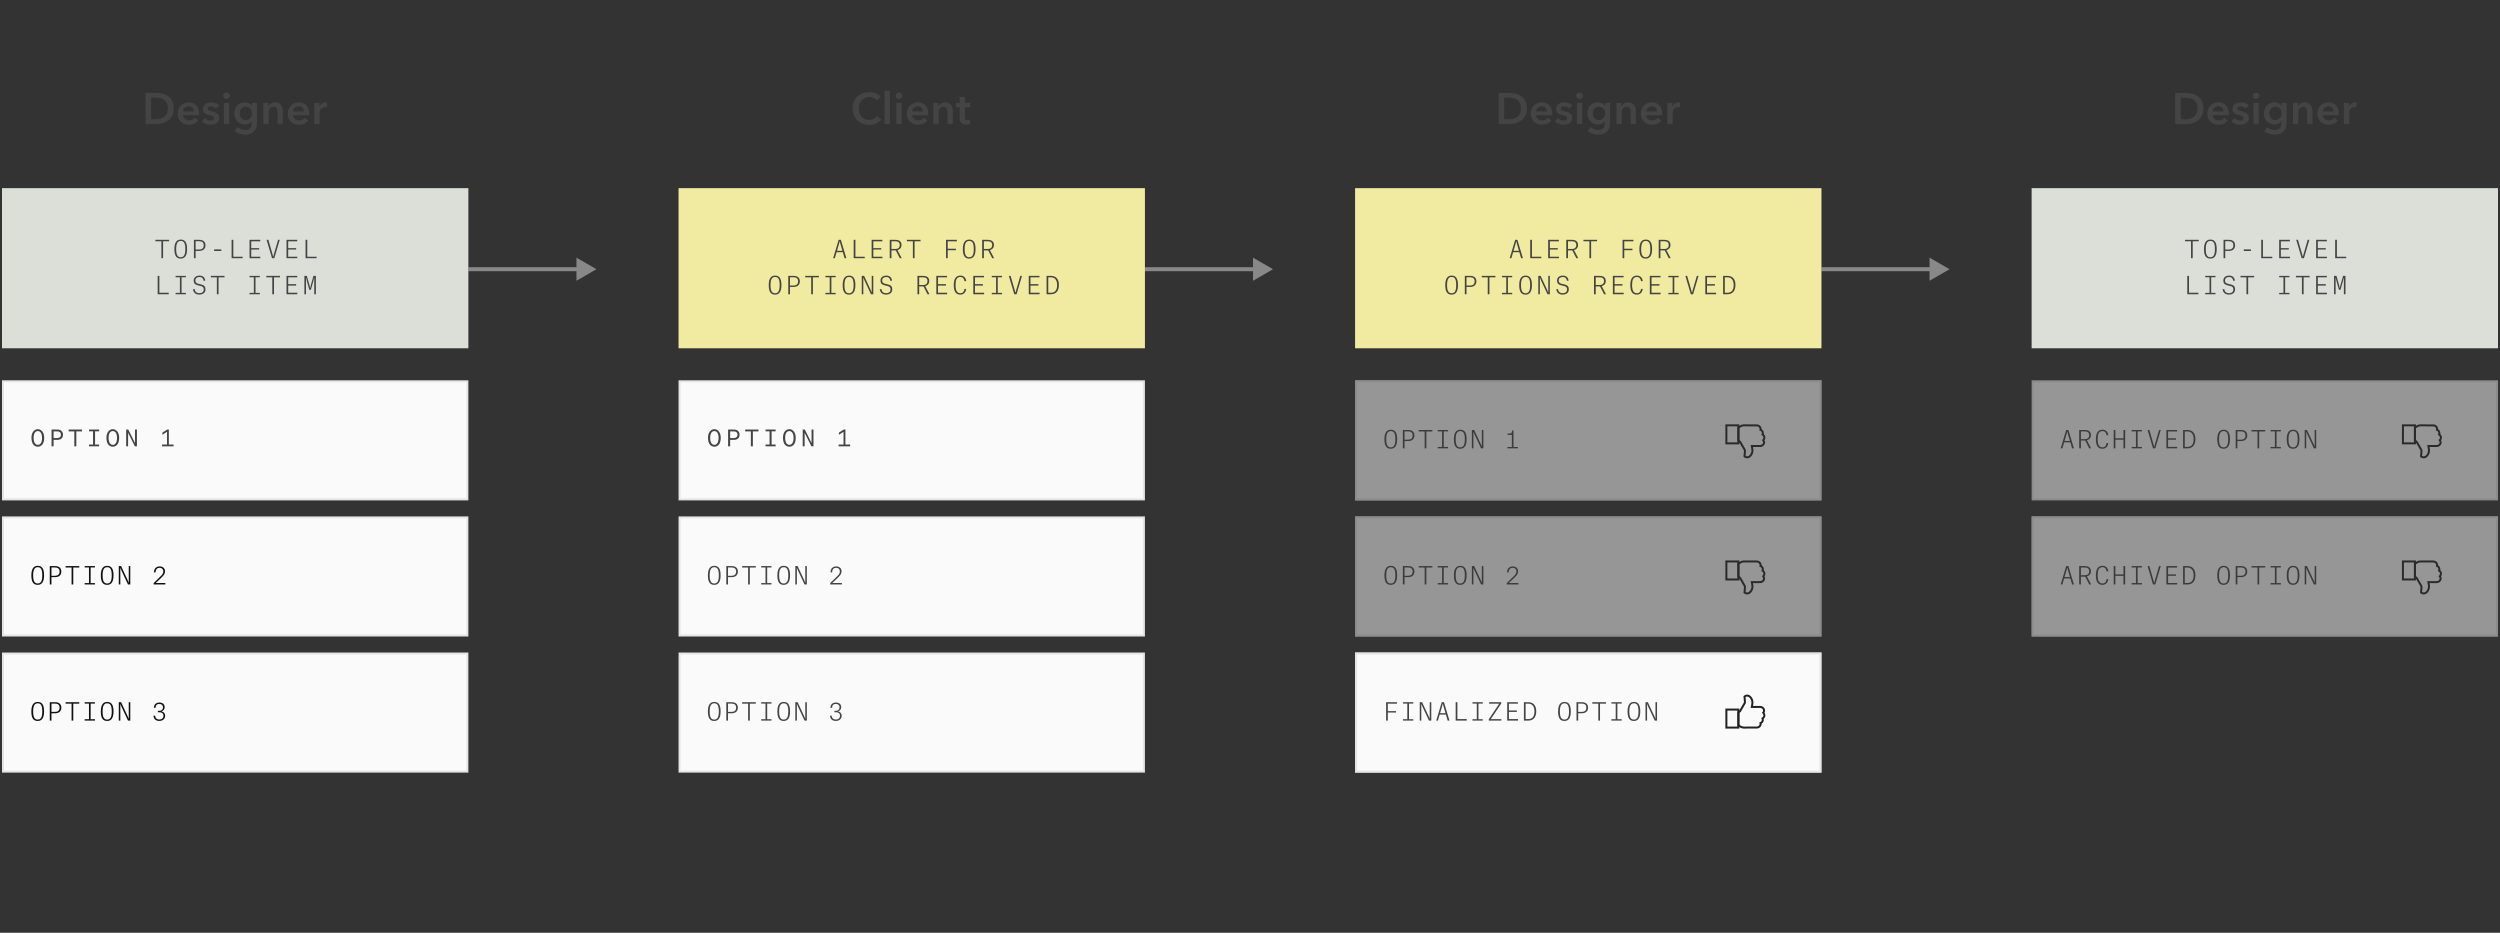 <svg width="1249" height="466" viewBox="0 0 1249 466" fill="none" xmlns="http://www.w3.org/2000/svg">
<rect x="0" y="0" width="1249" height="466" fill="#333333" stroke="none"/>
<path d="M72.716 46.424H78.238C79.25 46.424 80.269 46.556 81.296 46.82C82.323 47.084 83.247 47.524 84.068 48.14C84.889 48.741 85.557 49.541 86.07 50.538C86.583 51.521 86.84 52.745 86.84 54.212C86.84 55.576 86.583 56.749 86.07 57.732C85.557 58.715 84.889 59.521 84.068 60.152C83.247 60.783 82.323 61.252 81.296 61.56C80.269 61.853 79.25 62 78.238 62H72.716V46.424ZM77.798 59.58C78.517 59.58 79.235 59.499 79.954 59.338C80.673 59.162 81.318 58.876 81.89 58.48C82.477 58.069 82.953 57.519 83.32 56.83C83.687 56.141 83.87 55.268 83.87 54.212C83.87 53.097 83.687 52.188 83.32 51.484C82.953 50.78 82.477 50.23 81.89 49.834C81.318 49.438 80.673 49.167 79.954 49.02C79.235 48.873 78.517 48.8 77.798 48.8H75.488V59.58H77.798ZM96.821 55.664C96.821 55.327 96.769 55.004 96.667 54.696C96.579 54.388 96.432 54.117 96.227 53.882C96.021 53.647 95.757 53.464 95.435 53.332C95.127 53.185 94.76 53.112 94.335 53.112C93.543 53.112 92.868 53.354 92.311 53.838C91.768 54.307 91.467 54.916 91.409 55.664H96.821ZM99.461 56.852C99.461 56.969 99.461 57.087 99.461 57.204C99.461 57.321 99.453 57.439 99.439 57.556H91.409C91.438 57.937 91.533 58.289 91.695 58.612C91.871 58.92 92.098 59.191 92.377 59.426C92.655 59.646 92.971 59.822 93.323 59.954C93.675 60.086 94.041 60.152 94.423 60.152C95.083 60.152 95.64 60.035 96.095 59.8C96.549 59.551 96.923 59.213 97.217 58.788L98.977 60.196C97.935 61.604 96.425 62.308 94.445 62.308C93.623 62.308 92.868 62.183 92.179 61.934C91.489 61.67 90.888 61.303 90.375 60.834C89.876 60.365 89.48 59.793 89.187 59.118C88.908 58.429 88.769 57.651 88.769 56.786C88.769 55.935 88.908 55.165 89.187 54.476C89.48 53.772 89.876 53.178 90.375 52.694C90.873 52.195 91.46 51.814 92.135 51.55C92.824 51.271 93.565 51.132 94.357 51.132C95.09 51.132 95.765 51.257 96.381 51.506C97.011 51.741 97.554 52.1 98.009 52.584C98.463 53.053 98.815 53.647 99.065 54.366C99.329 55.07 99.461 55.899 99.461 56.852ZM107.804 54.256C107.569 53.948 107.246 53.684 106.836 53.464C106.425 53.229 105.978 53.112 105.494 53.112C105.068 53.112 104.68 53.2 104.328 53.376C103.976 53.552 103.8 53.845 103.8 54.256C103.8 54.667 103.99 54.96 104.372 55.136C104.768 55.297 105.34 55.466 106.088 55.642C106.484 55.73 106.88 55.847 107.276 55.994C107.686 56.141 108.053 56.339 108.376 56.588C108.713 56.823 108.984 57.123 109.19 57.49C109.395 57.842 109.498 58.275 109.498 58.788C109.498 59.433 109.373 59.983 109.124 60.438C108.889 60.878 108.566 61.237 108.156 61.516C107.76 61.795 107.29 61.993 106.748 62.11C106.22 62.242 105.67 62.308 105.098 62.308C104.276 62.308 103.477 62.161 102.7 61.868C101.922 61.56 101.277 61.127 100.764 60.57L102.502 58.942C102.795 59.323 103.176 59.639 103.646 59.888C104.115 60.137 104.636 60.262 105.208 60.262C105.398 60.262 105.589 60.24 105.78 60.196C105.985 60.152 106.168 60.086 106.33 59.998C106.506 59.895 106.645 59.763 106.748 59.602C106.85 59.441 106.902 59.243 106.902 59.008C106.902 58.568 106.696 58.253 106.286 58.062C105.89 57.871 105.288 57.681 104.482 57.49C104.086 57.402 103.697 57.292 103.316 57.16C102.949 57.013 102.619 56.83 102.326 56.61C102.032 56.375 101.798 56.089 101.622 55.752C101.446 55.415 101.358 54.997 101.358 54.498C101.358 53.911 101.475 53.405 101.71 52.98C101.959 52.555 102.282 52.21 102.678 51.946C103.074 51.667 103.521 51.462 104.02 51.33C104.518 51.198 105.032 51.132 105.56 51.132C106.322 51.132 107.063 51.264 107.782 51.528C108.515 51.792 109.094 52.195 109.52 52.738L107.804 54.256ZM111.837 51.44H114.477V62H111.837V51.44ZM111.463 47.854C111.463 47.429 111.617 47.062 111.925 46.754C112.248 46.431 112.651 46.27 113.135 46.27C113.619 46.27 114.022 46.424 114.345 46.732C114.682 47.025 114.851 47.399 114.851 47.854C114.851 48.309 114.682 48.69 114.345 48.998C114.022 49.291 113.619 49.438 113.135 49.438C112.651 49.438 112.248 49.284 111.925 48.976C111.617 48.653 111.463 48.279 111.463 47.854ZM128.416 51.44V61.054C128.416 62.007 128.298 62.865 128.064 63.628C127.829 64.405 127.462 65.058 126.964 65.586C126.48 66.129 125.864 66.547 125.116 66.84C124.368 67.133 123.48 67.28 122.454 67.28C122.028 67.28 121.574 67.243 121.09 67.17C120.62 67.097 120.151 66.987 119.682 66.84C119.227 66.693 118.787 66.51 118.362 66.29C117.936 66.07 117.555 65.821 117.218 65.542L118.736 63.496C119.249 63.98 119.828 64.347 120.474 64.596C121.119 64.86 121.772 64.992 122.432 64.992C123.062 64.992 123.59 64.897 124.016 64.706C124.456 64.53 124.8 64.281 125.05 63.958C125.314 63.635 125.497 63.254 125.6 62.814C125.717 62.374 125.776 61.89 125.776 61.362V60.592H125.732C125.35 61.105 124.859 61.501 124.258 61.78C123.671 62.044 123.011 62.176 122.278 62.176C121.486 62.176 120.767 62.029 120.122 61.736C119.476 61.443 118.926 61.047 118.472 60.548C118.032 60.049 117.687 59.47 117.438 58.81C117.188 58.135 117.064 57.424 117.064 56.676C117.064 55.913 117.181 55.195 117.416 54.52C117.665 53.845 118.01 53.259 118.45 52.76C118.904 52.261 119.447 51.865 120.078 51.572C120.723 51.279 121.442 51.132 122.234 51.132C122.982 51.132 123.678 51.286 124.324 51.594C124.969 51.902 125.482 52.379 125.864 53.024H125.908V51.44H128.416ZM122.784 53.288C122.3 53.288 121.867 53.376 121.486 53.552C121.119 53.728 120.804 53.97 120.54 54.278C120.29 54.571 120.092 54.923 119.946 55.334C119.814 55.745 119.748 56.185 119.748 56.654C119.748 57.079 119.814 57.49 119.946 57.886C120.092 58.282 120.29 58.641 120.54 58.964C120.804 59.272 121.119 59.521 121.486 59.712C121.867 59.903 122.292 59.998 122.762 59.998C123.246 59.998 123.678 59.91 124.06 59.734C124.456 59.543 124.786 59.294 125.05 58.986C125.328 58.678 125.541 58.326 125.688 57.93C125.834 57.519 125.908 57.094 125.908 56.654C125.908 56.199 125.834 55.767 125.688 55.356C125.541 54.945 125.328 54.586 125.05 54.278C124.786 53.97 124.463 53.728 124.082 53.552C123.7 53.376 123.268 53.288 122.784 53.288ZM131.58 51.44H134.088V53.134H134.132C134.367 52.606 134.77 52.144 135.342 51.748C135.929 51.337 136.618 51.132 137.41 51.132C138.099 51.132 138.686 51.257 139.17 51.506C139.669 51.741 140.072 52.056 140.38 52.452C140.703 52.848 140.937 53.303 141.084 53.816C141.231 54.329 141.304 54.857 141.304 55.4V62H138.664V56.148C138.664 55.84 138.642 55.517 138.598 55.18C138.554 54.843 138.459 54.542 138.312 54.278C138.165 53.999 137.96 53.772 137.696 53.596C137.447 53.42 137.109 53.332 136.684 53.332C136.259 53.332 135.892 53.42 135.584 53.596C135.276 53.757 135.019 53.97 134.814 54.234C134.623 54.498 134.477 54.806 134.374 55.158C134.271 55.495 134.22 55.84 134.22 56.192V62H131.58V51.44ZM151.821 55.664C151.821 55.327 151.769 55.004 151.667 54.696C151.579 54.388 151.432 54.117 151.227 53.882C151.021 53.647 150.757 53.464 150.435 53.332C150.127 53.185 149.76 53.112 149.335 53.112C148.543 53.112 147.868 53.354 147.311 53.838C146.768 54.307 146.467 54.916 146.409 55.664H151.821ZM154.461 56.852C154.461 56.969 154.461 57.087 154.461 57.204C154.461 57.321 154.453 57.439 154.439 57.556H146.409C146.438 57.937 146.533 58.289 146.695 58.612C146.871 58.92 147.098 59.191 147.377 59.426C147.655 59.646 147.971 59.822 148.323 59.954C148.675 60.086 149.041 60.152 149.423 60.152C150.083 60.152 150.64 60.035 151.095 59.8C151.549 59.551 151.923 59.213 152.217 58.788L153.977 60.196C152.935 61.604 151.425 62.308 149.445 62.308C148.623 62.308 147.868 62.183 147.179 61.934C146.489 61.67 145.888 61.303 145.375 60.834C144.876 60.365 144.48 59.793 144.187 59.118C143.908 58.429 143.769 57.651 143.769 56.786C143.769 55.935 143.908 55.165 144.187 54.476C144.48 53.772 144.876 53.178 145.375 52.694C145.873 52.195 146.46 51.814 147.135 51.55C147.824 51.271 148.565 51.132 149.357 51.132C150.09 51.132 150.765 51.257 151.381 51.506C152.011 51.741 152.554 52.1 153.009 52.584C153.463 53.053 153.815 53.647 154.065 54.366C154.329 55.07 154.461 55.899 154.461 56.852ZM157.018 51.44H159.548V53.2H159.592C159.885 52.584 160.296 52.085 160.824 51.704C161.352 51.323 161.968 51.132 162.672 51.132C162.774 51.132 162.884 51.139 163.002 51.154C163.119 51.154 163.222 51.169 163.31 51.198V53.618C163.134 53.574 162.98 53.545 162.848 53.53C162.73 53.515 162.613 53.508 162.496 53.508C161.894 53.508 161.41 53.618 161.044 53.838C160.677 54.058 160.391 54.322 160.186 54.63C159.98 54.938 159.841 55.253 159.768 55.576C159.694 55.899 159.658 56.155 159.658 56.346V62H157.018V51.44Z" fill="#444444"/>
<path d="M298 134.5L288 128.726V140.274L298 134.5ZM289 133.5H234V135.5H289V133.5Z" fill="#888888"/>
<rect width="233" height="80" transform="translate(1 94)" fill="#DCDFD8"/>
<path d="M84.467 119.82V120.552H81.479V129H80.627V120.552H77.639V119.82H84.467ZM87.115 124.44C87.115 120.912 88.447 119.688 90.307 119.688C92.287 119.688 93.475 120.912 93.475 124.44C93.475 127.956 92.179 129.192 90.283 129.192C88.267 129.192 87.115 127.956 87.115 124.44ZM90.295 128.508C91.855 128.508 92.575 127.332 92.575 124.44C92.575 121.452 91.879 120.372 90.295 120.372C88.771 120.372 88.015 121.536 88.015 124.44C88.015 127.296 88.711 128.508 90.295 128.508ZM99.543 125.352H97.731V129H96.879V119.82H99.591C101.487 119.82 102.663 120.78 102.663 122.544C102.663 124.308 101.499 125.352 99.543 125.352ZM97.731 124.656H99.567C100.851 124.656 101.787 124.02 101.787 122.556C101.787 121.2 100.971 120.516 99.591 120.516H97.731V124.656ZM106.978 125.412V124.608H110.554V125.412H106.978ZM115.71 129V119.82H116.574V128.256H121.242V129H115.71ZM124.67 129V119.82H130.022V120.564H125.522V123.96H129.482V124.68H125.522V128.256H130.07V129H124.67ZM139.762 119.82L137.05 129H135.898L133.186 119.82H134.074L136.138 126.948C136.306 127.512 136.438 128.16 136.438 128.16H136.546C136.546 128.16 136.69 127.5 136.858 126.936L138.922 119.82H139.762ZM143.141 129V119.82H148.493V120.564H143.993V123.96H147.953V124.68H143.993V128.256H148.541V129H143.141ZM152.653 129V119.82H153.517V128.256H158.185V129H152.653ZM78.767 147V137.82H79.631V146.256H84.299V147H78.767ZM90.715 138.516V146.304H92.863V147H87.727V146.304H89.875V138.516H87.727V137.82H92.863V138.516H90.715ZM102.531 140.268H101.679C101.595 139.248 101.043 138.396 99.638 138.396C98.403 138.396 97.611 139.032 97.611 140.112C97.611 141.144 98.103 141.54 99.183 141.792L100.479 142.092C102.039 142.452 102.663 143.22 102.663 144.54C102.663 146.1 101.571 147.18 99.531 147.18C97.562 147.18 96.567 146.016 96.434 144.456H97.263C97.382 145.536 98.019 146.472 99.579 146.472C101.199 146.472 101.787 145.596 101.787 144.612C101.787 143.664 101.403 143.148 100.251 142.884L99.062 142.608C97.359 142.212 96.77 141.504 96.77 140.136C96.77 138.636 97.971 137.688 99.65 137.688C101.499 137.688 102.411 138.72 102.531 140.268ZM112.174 137.82V138.552H109.186V147H108.334V138.552H105.346V137.82H112.174ZM127.658 138.516V146.304H129.806V147H124.67V146.304H126.818V138.516H124.67V137.82H129.806V138.516H127.658ZM139.882 137.82V138.552H136.894V147H136.042V138.552H133.054V137.82H139.882ZM143.141 147V137.82H148.493V138.564H143.993V141.96H147.953V142.68H143.993V146.256H148.541V147H143.141ZM152.077 147V137.82H153.289L154.657 142.608C154.849 143.292 154.909 143.868 154.909 143.868H155.005C155.005 143.868 155.053 143.292 155.245 142.62L156.601 137.82H157.813V147H156.997V138.9H156.889C156.889 138.9 156.781 139.62 156.565 140.388L155.317 144.78H154.537L153.289 140.4C153.073 139.62 152.965 138.9 152.965 138.9H152.869V147H152.077Z" fill="#444444"/>
<rect x="1.5" y="190.5" width="232" height="59" fill="#FAFAFA"/>
<rect x="1.5" y="190.5" width="232" height="59" stroke="#E5E5E5"/>
<path d="M18.9 222.244C20.148 222.244 21 221.08 21 218.776C21 216.532 20.16 215.368 18.9 215.368C17.64 215.368 16.8 216.484 16.8 218.728C16.8 221.032 17.64 222.244 18.9 222.244ZM18.9 223.18C18.048 223.18 17.316 222.844 16.704 222.172C16.092 221.488 15.72 220.276 15.72 218.728C15.72 217.36 16.032 216.304 16.656 215.548C17.292 214.792 18.036 214.42 18.9 214.42C19.764 214.42 20.508 214.804 21.132 215.572C21.768 216.34 22.08 217.408 22.08 218.776C22.08 220.324 21.696 221.524 21.084 222.196C20.472 222.856 19.728 223.18 18.9 223.18ZM26.777 223H25.757V214.6H28.649C30.341 214.6 31.481 215.548 31.481 217.192C31.481 218.824 30.389 219.76 28.673 219.76H26.777V223ZM26.777 215.512V218.848H28.613C29.669 218.848 30.449 218.284 30.449 217.192C30.449 216.052 29.657 215.512 28.589 215.512H26.777ZM38.133 223H37.125V215.512H34.293V214.6H40.953V215.512H38.133V223ZM46.478 215.5H44.474V214.6H49.514V215.5H47.498V222.1H49.514V223H44.474V222.1H46.478V215.5ZM56.359 222.244C57.607 222.244 58.459 221.08 58.459 218.776C58.459 216.532 57.619 215.368 56.359 215.368C55.099 215.368 54.259 216.484 54.259 218.728C54.259 221.032 55.099 222.244 56.359 222.244ZM56.359 223.18C55.507 223.18 54.775 222.844 54.163 222.172C53.551 221.488 53.179 220.276 53.179 218.728C53.179 217.36 53.491 216.304 54.115 215.548C54.751 214.792 55.495 214.42 56.359 214.42C57.223 214.42 57.967 214.804 58.591 215.572C59.227 216.34 59.539 217.408 59.539 218.776C59.539 220.324 59.155 221.524 58.543 222.196C57.931 222.856 57.187 223.18 56.359 223.18ZM63.995 223H63.035V214.6H64.079L67.427 221.296H67.451V214.6H68.411V223H67.391L64.019 216.304H63.995V223ZM86.723 223H80.963V222.1H83.435V215.74L81.131 217.192V216.112L83.555 214.6H84.359V222.1H86.723V223Z" fill="#444444"/>
<rect x="1.5" y="258.5" width="232" height="59" fill="#FAFAFA"/>
<rect x="1.5" y="258.5" width="232" height="59" stroke="#E5E5E5"/>
<path d="M15.66 287.44C15.66 283.912 16.992 282.688 18.852 282.688C20.832 282.688 22.02 283.912 22.02 287.44C22.02 290.956 20.724 292.192 18.828 292.192C16.812 292.192 15.66 290.956 15.66 287.44ZM18.84 291.508C20.4 291.508 21.12 290.332 21.12 287.44C21.12 284.452 20.424 283.372 18.84 283.372C17.316 283.372 16.56 284.536 16.56 287.44C16.56 290.296 17.256 291.508 18.84 291.508ZM27.528 288.352H25.716V292H24.864V282.82H27.576C29.472 282.82 30.648 283.78 30.648 285.544C30.648 287.308 29.484 288.352 27.528 288.352ZM25.716 287.656H27.552C28.836 287.656 29.772 287.02 29.772 285.556C29.772 284.2 28.956 283.516 27.576 283.516H25.716V287.656ZM39.6 282.82V283.552H36.612V292H35.76V283.552H32.772V282.82H39.6ZM45.287 283.516V291.304H47.435V292H42.299V291.304H44.447V283.516H42.299V282.82H47.435V283.516H45.287ZM50.363 287.44C50.363 283.912 51.695 282.688 53.555 282.688C55.535 282.688 56.723 283.912 56.723 287.44C56.723 290.956 55.427 292.192 53.531 292.192C51.515 292.192 50.363 290.956 50.363 287.44ZM53.543 291.508C55.103 291.508 55.823 290.332 55.823 287.44C55.823 284.452 55.127 283.372 53.543 283.372C52.019 283.372 51.263 284.536 51.263 287.44C51.263 290.296 51.959 291.508 53.543 291.508ZM59.339 292V282.82H60.503L63.815 289.9C64.115 290.536 64.247 291.028 64.247 291.028H64.319V282.82H65.099V292H63.935L60.683 285.064C60.371 284.392 60.179 283.792 60.179 283.792H60.119V292H59.339ZM77.746 285.976H76.942C76.894 284.056 78.142 282.976 79.739 282.976C81.587 282.976 82.439 284.152 82.439 285.388C82.439 286.564 81.947 287.332 80.65 288.568L79.019 290.128C78.191 290.908 77.831 291.244 77.831 291.244V291.28H82.606V292H76.763V291.304L79.918 288.232C81.046 287.14 81.599 286.54 81.599 285.424C81.599 284.38 80.879 283.672 79.763 283.672C78.587 283.672 77.734 284.404 77.746 285.976Z" fill="#111111"/>
<rect x="1.5" y="326.5" width="232" height="59" fill="#FAFAFA"/>
<rect x="1.5" y="326.5" width="232" height="59" stroke="#E5E5E5"/>
<path d="M15.66 355.44C15.66 351.912 16.992 350.688 18.852 350.688C20.832 350.688 22.02 351.912 22.02 355.44C22.02 358.956 20.724 360.192 18.828 360.192C16.812 360.192 15.66 358.956 15.66 355.44ZM18.84 359.508C20.4 359.508 21.12 358.332 21.12 355.44C21.12 352.452 20.424 351.372 18.84 351.372C17.316 351.372 16.56 352.536 16.56 355.44C16.56 358.296 17.256 359.508 18.84 359.508ZM27.528 356.352H25.716V360H24.864V350.82H27.576C29.472 350.82 30.648 351.78 30.648 353.544C30.648 355.308 29.484 356.352 27.528 356.352ZM25.716 355.656H27.552C28.836 355.656 29.772 355.02 29.772 353.556C29.772 352.2 28.956 351.516 27.576 351.516H25.716V355.656ZM39.6 350.82V351.552H36.612V360H35.76V351.552H32.772V350.82H39.6ZM45.287 351.516V359.304H47.435V360H42.299V359.304H44.447V351.516H42.299V350.82H47.435V351.516H45.287ZM50.363 355.44C50.363 351.912 51.695 350.688 53.555 350.688C55.535 350.688 56.723 351.912 56.723 355.44C56.723 358.956 55.427 360.192 53.531 360.192C51.515 360.192 50.363 358.956 50.363 355.44ZM53.543 359.508C55.103 359.508 55.823 358.332 55.823 355.44C55.823 352.452 55.127 351.372 53.543 351.372C52.019 351.372 51.263 352.536 51.263 355.44C51.263 358.296 51.959 359.508 53.543 359.508ZM59.339 360V350.82H60.503L63.815 357.9C64.115 358.536 64.247 359.028 64.247 359.028H64.319V350.82H65.099V360H63.935L60.683 353.064C60.371 352.392 60.179 351.792 60.179 351.792H60.119V360H59.339ZM79.691 355.836H78.874V355.116H79.654C80.867 355.116 81.442 354.276 81.442 353.352C81.442 352.332 80.734 351.684 79.618 351.684C78.466 351.684 77.746 352.248 77.698 353.616H76.894C76.882 352.176 77.794 350.976 79.642 350.976C81.215 350.976 82.27 351.876 82.27 353.256C82.27 354.348 81.671 355.08 80.71 355.404V355.428C81.743 355.656 82.51 356.352 82.51 357.624C82.51 359.04 81.371 360.18 79.582 360.18C77.531 360.18 76.751 358.92 76.678 357.54H77.483C77.603 358.824 78.335 359.484 79.642 359.484C80.794 359.484 81.671 358.776 81.671 357.612C81.671 356.388 80.843 355.836 79.691 355.836Z" fill="#111111"/>
<path d="M437.958 50.076C437.547 49.519 437.012 49.115 436.352 48.866C435.692 48.602 435.047 48.47 434.416 48.47C433.609 48.47 432.876 48.617 432.216 48.91C431.556 49.203 430.984 49.607 430.5 50.12C430.031 50.633 429.664 51.235 429.4 51.924C429.151 52.613 429.026 53.361 429.026 54.168C429.026 55.019 429.151 55.796 429.4 56.5C429.649 57.204 430.001 57.813 430.456 58.326C430.925 58.825 431.483 59.213 432.128 59.492C432.773 59.771 433.499 59.91 434.306 59.91C435.142 59.91 435.883 59.749 436.528 59.426C437.173 59.089 437.694 58.649 438.09 58.106L440.312 59.668C439.623 60.533 438.779 61.208 437.782 61.692C436.785 62.161 435.619 62.396 434.284 62.396C433.067 62.396 431.945 62.198 430.918 61.802C429.906 61.391 429.033 60.827 428.3 60.108C427.567 59.375 426.995 58.509 426.584 57.512C426.173 56.5 425.968 55.385 425.968 54.168C425.968 52.921 426.181 51.799 426.606 50.802C427.046 49.79 427.64 48.932 428.388 48.228C429.151 47.524 430.045 46.981 431.072 46.6C432.099 46.219 433.213 46.028 434.416 46.028C434.915 46.028 435.435 46.079 435.978 46.182C436.521 46.27 437.041 46.417 437.54 46.622C438.039 46.813 438.508 47.055 438.948 47.348C439.388 47.641 439.762 47.993 440.07 48.404L437.958 50.076ZM441.946 45.368H444.586V62H441.946V45.368ZM447.833 51.44H450.473V62H447.833V51.44ZM447.459 47.854C447.459 47.429 447.613 47.062 447.921 46.754C448.244 46.431 448.647 46.27 449.131 46.27C449.615 46.27 450.018 46.424 450.341 46.732C450.678 47.025 450.847 47.399 450.847 47.854C450.847 48.309 450.678 48.69 450.341 48.998C450.018 49.291 449.615 49.438 449.131 49.438C448.647 49.438 448.244 49.284 447.921 48.976C447.613 48.653 447.459 48.279 447.459 47.854ZM461.112 55.664C461.112 55.327 461.06 55.004 460.958 54.696C460.87 54.388 460.723 54.117 460.518 53.882C460.312 53.647 460.048 53.464 459.726 53.332C459.418 53.185 459.051 53.112 458.626 53.112C457.834 53.112 457.159 53.354 456.602 53.838C456.059 54.307 455.758 54.916 455.7 55.664H461.112ZM463.752 56.852C463.752 56.969 463.752 57.087 463.752 57.204C463.752 57.321 463.744 57.439 463.73 57.556H455.7C455.729 57.937 455.824 58.289 455.986 58.612C456.162 58.92 456.389 59.191 456.668 59.426C456.946 59.646 457.262 59.822 457.614 59.954C457.966 60.086 458.332 60.152 458.714 60.152C459.374 60.152 459.931 60.035 460.386 59.8C460.84 59.551 461.214 59.213 461.508 58.788L463.268 60.196C462.226 61.604 460.716 62.308 458.736 62.308C457.914 62.308 457.159 62.183 456.47 61.934C455.78 61.67 455.179 61.303 454.666 60.834C454.167 60.365 453.771 59.793 453.478 59.118C453.199 58.429 453.06 57.651 453.06 56.786C453.06 55.935 453.199 55.165 453.478 54.476C453.771 53.772 454.167 53.178 454.666 52.694C455.164 52.195 455.751 51.814 456.426 51.55C457.115 51.271 457.856 51.132 458.648 51.132C459.381 51.132 460.056 51.257 460.672 51.506C461.302 51.741 461.845 52.1 462.3 52.584C462.754 53.053 463.106 53.647 463.356 54.366C463.62 55.07 463.752 55.899 463.752 56.852ZM466.309 51.44H468.817V53.134H468.861C469.095 52.606 469.499 52.144 470.071 51.748C470.657 51.337 471.347 51.132 472.139 51.132C472.828 51.132 473.415 51.257 473.899 51.506C474.397 51.741 474.801 52.056 475.109 52.452C475.431 52.848 475.666 53.303 475.813 53.816C475.959 54.329 476.033 54.857 476.033 55.4V62H473.393V56.148C473.393 55.84 473.371 55.517 473.327 55.18C473.283 54.843 473.187 54.542 473.041 54.278C472.894 53.999 472.689 53.772 472.425 53.596C472.175 53.42 471.838 53.332 471.413 53.332C470.987 53.332 470.621 53.42 470.313 53.596C470.005 53.757 469.748 53.97 469.543 54.234C469.352 54.498 469.205 54.806 469.103 55.158C469 55.495 468.949 55.84 468.949 56.192V62H466.309V51.44ZM477.595 53.552V51.44H479.443V48.382H482.039V51.44H484.679V53.552H482.039V58.458C482.039 58.927 482.12 59.316 482.281 59.624C482.457 59.932 482.839 60.086 483.425 60.086C483.601 60.086 483.792 60.071 483.997 60.042C484.203 59.998 484.386 59.939 484.547 59.866L484.635 61.934C484.401 62.022 484.122 62.088 483.799 62.132C483.477 62.191 483.169 62.22 482.875 62.22C482.171 62.22 481.599 62.125 481.159 61.934C480.719 61.729 480.367 61.457 480.103 61.12C479.854 60.768 479.678 60.372 479.575 59.932C479.487 59.477 479.443 58.993 479.443 58.48V53.552H477.595Z" fill="#444444"/>
<path d="M636 134.5L626 128.726V140.274L636 134.5ZM627 133.5H572V135.5H627V133.5Z" fill="#888888"/>
<rect width="233" height="80" transform="translate(339 94)" fill="#F1EBA1"/>
<path d="M421.935 129L421.071 126H417.963L417.087 129H416.235L418.983 119.82H420.099L422.847 129H421.935ZM419.571 120.66H419.463C419.451 120.72 419.319 121.368 419.163 121.908L418.167 125.304H420.867L419.871 121.896C419.703 121.332 419.571 120.66 419.571 120.66ZM426.503 129V119.82H427.367V128.256H432.035V129H426.503ZM435.463 129V119.82H440.815V120.564H436.315V123.96H440.275V124.68H436.315V128.256H440.863V129H435.463ZM449.534 129L447.518 125.088H445.37V129H444.506V119.82H447.422C448.094 119.82 448.718 119.94 449.234 120.216C449.942 120.612 450.398 121.308 450.398 122.364C450.398 123.9 449.438 124.68 448.382 124.944V124.968L450.494 129H449.534ZM445.37 124.38H447.446C448.586 124.38 449.51 123.804 449.51 122.376C449.51 121.176 448.742 120.54 447.434 120.54H445.37V124.38ZM459.91 119.82V120.552H456.922V129H456.07V120.552H453.082V119.82H459.91ZM473.486 124.992V129H472.634V119.82H478.058V120.564H473.486V124.272H477.59V124.992H473.486ZM481.029 124.44C481.029 120.912 482.361 119.688 484.221 119.688C486.201 119.688 487.389 120.912 487.389 124.44C487.389 127.956 486.093 129.192 484.197 129.192C482.181 129.192 481.029 127.956 481.029 124.44ZM484.209 128.508C485.769 128.508 486.489 127.332 486.489 124.44C486.489 121.452 485.793 120.372 484.209 120.372C482.685 120.372 481.929 121.536 481.929 124.44C481.929 127.296 482.625 128.508 484.209 128.508ZM495.713 129L493.697 125.088H491.549V129H490.685V119.82H493.601C494.273 119.82 494.897 119.94 495.413 120.216C496.121 120.612 496.577 121.308 496.577 122.364C496.577 123.9 495.617 124.68 494.561 124.944V124.968L496.673 129H495.713ZM491.549 124.38H493.625C494.765 124.38 495.689 123.804 495.689 122.376C495.689 121.176 494.921 120.54 493.613 120.54H491.549V124.38ZM384.054 142.44C384.054 138.912 385.386 137.688 387.246 137.688C389.226 137.688 390.414 138.912 390.414 142.44C390.414 145.956 389.118 147.192 387.222 147.192C385.206 147.192 384.054 145.956 384.054 142.44ZM387.234 146.508C388.794 146.508 389.514 145.332 389.514 142.44C389.514 139.452 388.818 138.372 387.234 138.372C385.71 138.372 384.954 139.536 384.954 142.44C384.954 145.296 385.65 146.508 387.234 146.508ZM396.482 143.352H394.67V147H393.818V137.82H396.53C398.426 137.82 399.602 138.78 399.602 140.544C399.602 142.308 398.438 143.352 396.482 143.352ZM394.67 142.656H396.506C397.79 142.656 398.726 142.02 398.726 140.556C398.726 139.2 397.91 138.516 396.53 138.516H394.67V142.656ZM409.113 137.82V138.552H406.125V147H405.273V138.552H402.285V137.82H409.113ZM415.361 138.516V146.304H417.509V147H412.373V146.304H414.521V138.516H412.373V137.82H417.509V138.516H415.361ZM420.997 142.44C420.997 138.912 422.329 137.688 424.189 137.688C426.169 137.688 427.357 138.912 427.357 142.44C427.357 145.956 426.061 147.192 424.165 147.192C422.149 147.192 420.997 145.956 420.997 142.44ZM424.177 146.508C425.737 146.508 426.457 145.332 426.457 142.44C426.457 139.452 425.761 138.372 424.177 138.372C422.653 138.372 421.897 139.536 421.897 142.44C421.897 145.296 422.593 146.508 424.177 146.508ZM430.533 147V137.82H431.697L435.009 144.9C435.309 145.536 435.441 146.028 435.441 146.028H435.513V137.82H436.293V147H435.129L431.877 140.064C431.565 139.392 431.373 138.792 431.373 138.792H431.313V147H430.533ZM445.648 140.268H444.796C444.712 139.248 444.16 138.396 442.756 138.396C441.52 138.396 440.728 139.032 440.728 140.112C440.728 141.144 441.22 141.54 442.3 141.792L443.596 142.092C445.156 142.452 445.78 143.22 445.78 144.54C445.78 146.1 444.688 147.18 442.648 147.18C440.68 147.18 439.684 146.016 439.552 144.456H440.38C440.5 145.536 441.136 146.472 442.696 146.472C444.316 146.472 444.904 145.596 444.904 144.612C444.904 143.664 444.52 143.148 443.368 142.884L442.18 142.608C440.476 142.212 439.888 141.504 439.888 140.136C439.888 138.636 441.088 137.688 442.768 137.688C444.616 137.688 445.528 138.72 445.648 140.268ZM463.388 147L461.372 143.088H459.224V147H458.36V137.82H461.276C461.948 137.82 462.572 137.94 463.088 138.216C463.796 138.612 464.252 139.308 464.252 140.364C464.252 141.9 463.292 142.68 462.236 142.944V142.968L464.348 147H463.388ZM459.224 142.38H461.3C462.44 142.38 463.364 141.804 463.364 140.376C463.364 139.176 462.596 138.54 461.288 138.54H459.224V142.38ZM467.788 147V137.82H473.14V138.564H468.64V141.96H472.6V142.68H468.64V146.256H473.188V147H467.788ZM482.712 140.46H481.848C481.74 139.464 481.2 138.372 479.796 138.372C477.948 138.372 477.396 139.872 477.396 142.452C477.396 145.104 478.116 146.496 479.82 146.496C481.188 146.496 481.752 145.392 481.848 144.336H482.688C482.544 146.04 481.44 147.192 479.772 147.192C477.72 147.192 476.496 145.86 476.496 142.452C476.496 139.26 477.624 137.676 479.808 137.676C481.344 137.676 482.556 138.636 482.712 140.46ZM486.259 147V137.82H491.611V138.564H487.111V141.96H491.071V142.68H487.111V146.256H491.659V147H486.259ZM498.483 138.516V146.304H500.631V147H495.495V146.304H497.643V138.516H495.495V137.82H500.631V138.516H498.483ZM510.587 137.82L507.875 147H506.723L504.011 137.82H504.899L506.963 144.948C507.131 145.512 507.263 146.16 507.263 146.16H507.371C507.371 146.16 507.515 145.5 507.683 144.936L509.747 137.82H510.587ZM513.967 147V137.82H519.319V138.564H514.819V141.96H518.779V142.68H514.819V146.256H519.367V147H513.967ZM522.866 147V137.82H525.002C527.21 137.82 529.034 139.068 529.034 142.344C529.034 145.656 527.282 147 525.086 147H522.866ZM523.718 146.256H525.002C526.766 146.256 528.134 145.332 528.134 142.38C528.134 139.62 526.754 138.552 525.05 138.552H523.718V146.256Z" fill="#444444"/>
<rect x="339.5" y="190.5" width="232" height="59" fill="#FAFAFA"/>
<rect x="339.5" y="190.5" width="232" height="59" stroke="#E5E5E5"/>
<path d="M356.9 222.244C358.148 222.244 359 221.08 359 218.776C359 216.532 358.16 215.368 356.9 215.368C355.64 215.368 354.8 216.484 354.8 218.728C354.8 221.032 355.64 222.244 356.9 222.244ZM356.9 223.18C356.048 223.18 355.316 222.844 354.704 222.172C354.092 221.488 353.72 220.276 353.72 218.728C353.72 217.36 354.032 216.304 354.656 215.548C355.292 214.792 356.036 214.42 356.9 214.42C357.764 214.42 358.508 214.804 359.132 215.572C359.768 216.34 360.08 217.408 360.08 218.776C360.08 220.324 359.696 221.524 359.084 222.196C358.472 222.856 357.728 223.18 356.9 223.18ZM364.777 223H363.757V214.6H366.649C368.341 214.6 369.481 215.548 369.481 217.192C369.481 218.824 368.389 219.76 366.673 219.76H364.777V223ZM364.777 215.512V218.848H366.613C367.669 218.848 368.449 218.284 368.449 217.192C368.449 216.052 367.657 215.512 366.589 215.512H364.777ZM376.133 223H375.125V215.512H372.293V214.6H378.953V215.512H376.133V223ZM384.478 215.5H382.474V214.6H387.514V215.5H385.498V222.1H387.514V223H382.474V222.1H384.478V215.5ZM394.359 222.244C395.607 222.244 396.459 221.08 396.459 218.776C396.459 216.532 395.619 215.368 394.359 215.368C393.099 215.368 392.259 216.484 392.259 218.728C392.259 221.032 393.099 222.244 394.359 222.244ZM394.359 223.18C393.507 223.18 392.775 222.844 392.163 222.172C391.551 221.488 391.179 220.276 391.179 218.728C391.179 217.36 391.491 216.304 392.115 215.548C392.751 214.792 393.495 214.42 394.359 214.42C395.223 214.42 395.967 214.804 396.591 215.572C397.227 216.34 397.539 217.408 397.539 218.776C397.539 220.324 397.155 221.524 396.543 222.196C395.931 222.856 395.187 223.18 394.359 223.18ZM401.995 223H401.035V214.6H402.079L405.427 221.296H405.451V214.6H406.411V223H405.391L402.019 216.304H401.995V223ZM424.723 223H418.963V222.1H421.435V215.74L419.131 217.192V216.112L421.555 214.6H422.359V222.1H424.723V223Z" fill="#444444"/>
<rect x="339.5" y="258.5" width="232" height="59" fill="#FAFAFA"/>
<rect x="339.5" y="258.5" width="232" height="59" stroke="#E5E5E5"/>
<path d="M353.66 287.44C353.66 283.912 354.992 282.688 356.852 282.688C358.832 282.688 360.02 283.912 360.02 287.44C360.02 290.956 358.724 292.192 356.828 292.192C354.812 292.192 353.66 290.956 353.66 287.44ZM356.84 291.508C358.4 291.508 359.12 290.332 359.12 287.44C359.12 284.452 358.424 283.372 356.84 283.372C355.316 283.372 354.56 284.536 354.56 287.44C354.56 290.296 355.256 291.508 356.84 291.508ZM365.528 288.352H363.716V292H362.864V282.82H365.576C367.472 282.82 368.648 283.78 368.648 285.544C368.648 287.308 367.484 288.352 365.528 288.352ZM363.716 287.656H365.552C366.836 287.656 367.772 287.02 367.772 285.556C367.772 284.2 366.956 283.516 365.576 283.516H363.716V287.656ZM377.6 282.82V283.552H374.612V292H373.76V283.552H370.772V282.82H377.6ZM383.287 283.516V291.304H385.435V292H380.299V291.304H382.447V283.516H380.299V282.82H385.435V283.516H383.287ZM388.363 287.44C388.363 283.912 389.695 282.688 391.555 282.688C393.535 282.688 394.723 283.912 394.723 287.44C394.723 290.956 393.427 292.192 391.531 292.192C389.515 292.192 388.363 290.956 388.363 287.44ZM391.543 291.508C393.103 291.508 393.823 290.332 393.823 287.44C393.823 284.452 393.127 283.372 391.543 283.372C390.019 283.372 389.263 284.536 389.263 287.44C389.263 290.296 389.959 291.508 391.543 291.508ZM397.339 292V282.82H398.503L401.815 289.9C402.115 290.536 402.247 291.028 402.247 291.028H402.319V282.82H403.099V292H401.935L398.683 285.064C398.371 284.392 398.179 283.792 398.179 283.792H398.119V292H397.339ZM415.746 285.976H414.942C414.894 284.056 416.142 282.976 417.738 282.976C419.586 282.976 420.438 284.152 420.438 285.388C420.438 286.564 419.946 287.332 418.65 288.568L417.018 290.128C416.19 290.908 415.83 291.244 415.83 291.244V291.28H420.606V292H414.762V291.304L417.918 288.232C419.046 287.14 419.598 286.54 419.598 285.424C419.598 284.38 418.878 283.672 417.762 283.672C416.586 283.672 415.734 284.404 415.746 285.976Z" fill="#444444"/>
<rect x="339.5" y="326.5" width="232" height="59" fill="#FAFAFA"/>
<rect x="339.5" y="326.5" width="232" height="59" stroke="#E5E5E5"/>
<path d="M353.66 355.44C353.66 351.912 354.992 350.688 356.852 350.688C358.832 350.688 360.02 351.912 360.02 355.44C360.02 358.956 358.724 360.192 356.828 360.192C354.812 360.192 353.66 358.956 353.66 355.44ZM356.84 359.508C358.4 359.508 359.12 358.332 359.12 355.44C359.12 352.452 358.424 351.372 356.84 351.372C355.316 351.372 354.56 352.536 354.56 355.44C354.56 358.296 355.256 359.508 356.84 359.508ZM365.528 356.352H363.716V360H362.864V350.82H365.576C367.472 350.82 368.648 351.78 368.648 353.544C368.648 355.308 367.484 356.352 365.528 356.352ZM363.716 355.656H365.552C366.836 355.656 367.772 355.02 367.772 353.556C367.772 352.2 366.956 351.516 365.576 351.516H363.716V355.656ZM377.6 350.82V351.552H374.612V360H373.76V351.552H370.772V350.82H377.6ZM383.287 351.516V359.304H385.435V360H380.299V359.304H382.447V351.516H380.299V350.82H385.435V351.516H383.287ZM388.363 355.44C388.363 351.912 389.695 350.688 391.555 350.688C393.535 350.688 394.723 351.912 394.723 355.44C394.723 358.956 393.427 360.192 391.531 360.192C389.515 360.192 388.363 358.956 388.363 355.44ZM391.543 359.508C393.103 359.508 393.823 358.332 393.823 355.44C393.823 352.452 393.127 351.372 391.543 351.372C390.019 351.372 389.263 352.536 389.263 355.44C389.263 358.296 389.959 359.508 391.543 359.508ZM397.339 360V350.82H398.503L401.815 357.9C402.115 358.536 402.247 359.028 402.247 359.028H402.319V350.82H403.099V360H401.935L398.683 353.064C398.371 352.392 398.179 351.792 398.179 351.792H398.119V360H397.339ZM417.69 355.836H416.874V355.116H417.654C418.866 355.116 419.442 354.276 419.442 353.352C419.442 352.332 418.734 351.684 417.618 351.684C416.466 351.684 415.746 352.248 415.698 353.616H414.894C414.882 352.176 415.794 350.976 417.642 350.976C419.214 350.976 420.27 351.876 420.27 353.256C420.27 354.348 419.67 355.08 418.71 355.404V355.428C419.742 355.656 420.51 356.352 420.51 357.624C420.51 359.04 419.37 360.18 417.582 360.18C415.53 360.18 414.75 358.92 414.678 357.54H415.482C415.602 358.824 416.334 359.484 417.642 359.484C418.794 359.484 419.67 358.776 419.67 357.612C419.67 356.388 418.842 355.836 417.69 355.836Z" fill="#444444"/>
<path d="M748.716 46.424H754.238C755.25 46.424 756.269 46.556 757.296 46.82C758.323 47.084 759.247 47.524 760.068 48.14C760.889 48.741 761.557 49.541 762.07 50.538C762.583 51.521 762.84 52.745 762.84 54.212C762.84 55.576 762.583 56.749 762.07 57.732C761.557 58.715 760.889 59.521 760.068 60.152C759.247 60.783 758.323 61.252 757.296 61.56C756.269 61.853 755.25 62 754.238 62H748.716V46.424ZM753.798 59.58C754.517 59.58 755.235 59.499 755.954 59.338C756.673 59.162 757.318 58.876 757.89 58.48C758.477 58.069 758.953 57.519 759.32 56.83C759.687 56.141 759.87 55.268 759.87 54.212C759.87 53.097 759.687 52.188 759.32 51.484C758.953 50.78 758.477 50.23 757.89 49.834C757.318 49.438 756.673 49.167 755.954 49.02C755.235 48.873 754.517 48.8 753.798 48.8H751.488V59.58H753.798ZM772.821 55.664C772.821 55.327 772.769 55.004 772.667 54.696C772.579 54.388 772.432 54.117 772.227 53.882C772.021 53.647 771.757 53.464 771.435 53.332C771.127 53.185 770.76 53.112 770.335 53.112C769.543 53.112 768.868 53.354 768.311 53.838C767.768 54.307 767.467 54.916 767.409 55.664H772.821ZM775.461 56.852C775.461 56.969 775.461 57.087 775.461 57.204C775.461 57.321 775.453 57.439 775.439 57.556H767.409C767.438 57.937 767.533 58.289 767.695 58.612C767.871 58.92 768.098 59.191 768.377 59.426C768.655 59.646 768.971 59.822 769.323 59.954C769.675 60.086 770.041 60.152 770.423 60.152C771.083 60.152 771.64 60.035 772.095 59.8C772.549 59.551 772.923 59.213 773.217 58.788L774.977 60.196C773.935 61.604 772.425 62.308 770.445 62.308C769.623 62.308 768.868 62.183 768.179 61.934C767.489 61.67 766.888 61.303 766.375 60.834C765.876 60.365 765.48 59.793 765.187 59.118C764.908 58.429 764.769 57.651 764.769 56.786C764.769 55.935 764.908 55.165 765.187 54.476C765.48 53.772 765.876 53.178 766.375 52.694C766.873 52.195 767.46 51.814 768.135 51.55C768.824 51.271 769.565 51.132 770.357 51.132C771.09 51.132 771.765 51.257 772.381 51.506C773.011 51.741 773.554 52.1 774.009 52.584C774.463 53.053 774.815 53.647 775.065 54.366C775.329 55.07 775.461 55.899 775.461 56.852ZM783.804 54.256C783.569 53.948 783.246 53.684 782.836 53.464C782.425 53.229 781.978 53.112 781.494 53.112C781.068 53.112 780.68 53.2 780.328 53.376C779.976 53.552 779.8 53.845 779.8 54.256C779.8 54.667 779.99 54.96 780.372 55.136C780.768 55.297 781.34 55.466 782.088 55.642C782.484 55.73 782.88 55.847 783.276 55.994C783.686 56.141 784.053 56.339 784.376 56.588C784.713 56.823 784.984 57.123 785.19 57.49C785.395 57.842 785.498 58.275 785.498 58.788C785.498 59.433 785.373 59.983 785.124 60.438C784.889 60.878 784.566 61.237 784.156 61.516C783.76 61.795 783.29 61.993 782.748 62.11C782.22 62.242 781.67 62.308 781.098 62.308C780.276 62.308 779.477 62.161 778.7 61.868C777.922 61.56 777.277 61.127 776.764 60.57L778.502 58.942C778.795 59.323 779.176 59.639 779.646 59.888C780.115 60.137 780.636 60.262 781.208 60.262C781.398 60.262 781.589 60.24 781.78 60.196C781.985 60.152 782.168 60.086 782.33 59.998C782.506 59.895 782.645 59.763 782.748 59.602C782.85 59.441 782.902 59.243 782.902 59.008C782.902 58.568 782.696 58.253 782.286 58.062C781.89 57.871 781.288 57.681 780.482 57.49C780.086 57.402 779.697 57.292 779.316 57.16C778.949 57.013 778.619 56.83 778.326 56.61C778.032 56.375 777.798 56.089 777.622 55.752C777.446 55.415 777.358 54.997 777.358 54.498C777.358 53.911 777.475 53.405 777.71 52.98C777.959 52.555 778.282 52.21 778.678 51.946C779.074 51.667 779.521 51.462 780.02 51.33C780.518 51.198 781.032 51.132 781.56 51.132C782.322 51.132 783.063 51.264 783.782 51.528C784.515 51.792 785.094 52.195 785.52 52.738L783.804 54.256ZM787.837 51.44H790.477V62H787.837V51.44ZM787.463 47.854C787.463 47.429 787.617 47.062 787.925 46.754C788.248 46.431 788.651 46.27 789.135 46.27C789.619 46.27 790.022 46.424 790.345 46.732C790.682 47.025 790.851 47.399 790.851 47.854C790.851 48.309 790.682 48.69 790.345 48.998C790.022 49.291 789.619 49.438 789.135 49.438C788.651 49.438 788.248 49.284 787.925 48.976C787.617 48.653 787.463 48.279 787.463 47.854ZM804.416 51.44V61.054C804.416 62.007 804.298 62.865 804.064 63.628C803.829 64.405 803.462 65.058 802.964 65.586C802.48 66.129 801.864 66.547 801.116 66.84C800.368 67.133 799.48 67.28 798.454 67.28C798.028 67.28 797.574 67.243 797.09 67.17C796.62 67.097 796.151 66.987 795.682 66.84C795.227 66.693 794.787 66.51 794.362 66.29C793.936 66.07 793.555 65.821 793.218 65.542L794.736 63.496C795.249 63.98 795.828 64.347 796.474 64.596C797.119 64.86 797.772 64.992 798.432 64.992C799.062 64.992 799.59 64.897 800.016 64.706C800.456 64.53 800.8 64.281 801.05 63.958C801.314 63.635 801.497 63.254 801.6 62.814C801.717 62.374 801.776 61.89 801.776 61.362V60.592H801.732C801.35 61.105 800.859 61.501 800.258 61.78C799.671 62.044 799.011 62.176 798.278 62.176C797.486 62.176 796.767 62.029 796.122 61.736C795.476 61.443 794.926 61.047 794.472 60.548C794.032 60.049 793.687 59.47 793.438 58.81C793.188 58.135 793.064 57.424 793.064 56.676C793.064 55.913 793.181 55.195 793.416 54.52C793.665 53.845 794.01 53.259 794.45 52.76C794.904 52.261 795.447 51.865 796.078 51.572C796.723 51.279 797.442 51.132 798.234 51.132C798.982 51.132 799.678 51.286 800.324 51.594C800.969 51.902 801.482 52.379 801.864 53.024H801.908V51.44H804.416ZM798.784 53.288C798.3 53.288 797.867 53.376 797.486 53.552C797.119 53.728 796.804 53.97 796.54 54.278C796.29 54.571 796.092 54.923 795.946 55.334C795.814 55.745 795.748 56.185 795.748 56.654C795.748 57.079 795.814 57.49 795.946 57.886C796.092 58.282 796.29 58.641 796.54 58.964C796.804 59.272 797.119 59.521 797.486 59.712C797.867 59.903 798.292 59.998 798.762 59.998C799.246 59.998 799.678 59.91 800.06 59.734C800.456 59.543 800.786 59.294 801.05 58.986C801.328 58.678 801.541 58.326 801.688 57.93C801.834 57.519 801.908 57.094 801.908 56.654C801.908 56.199 801.834 55.767 801.688 55.356C801.541 54.945 801.328 54.586 801.05 54.278C800.786 53.97 800.463 53.728 800.082 53.552C799.7 53.376 799.268 53.288 798.784 53.288ZM807.58 51.44H810.088V53.134H810.132C810.367 52.606 810.77 52.144 811.342 51.748C811.929 51.337 812.618 51.132 813.41 51.132C814.099 51.132 814.686 51.257 815.17 51.506C815.669 51.741 816.072 52.056 816.38 52.452C816.703 52.848 816.937 53.303 817.084 53.816C817.231 54.329 817.304 54.857 817.304 55.4V62H814.664V56.148C814.664 55.84 814.642 55.517 814.598 55.18C814.554 54.843 814.459 54.542 814.312 54.278C814.165 53.999 813.96 53.772 813.696 53.596C813.447 53.42 813.109 53.332 812.684 53.332C812.259 53.332 811.892 53.42 811.584 53.596C811.276 53.757 811.019 53.97 810.814 54.234C810.623 54.498 810.477 54.806 810.374 55.158C810.271 55.495 810.22 55.84 810.22 56.192V62H807.58V51.44ZM827.821 55.664C827.821 55.327 827.769 55.004 827.667 54.696C827.579 54.388 827.432 54.117 827.227 53.882C827.021 53.647 826.757 53.464 826.435 53.332C826.127 53.185 825.76 53.112 825.335 53.112C824.543 53.112 823.868 53.354 823.311 53.838C822.768 54.307 822.467 54.916 822.409 55.664H827.821ZM830.461 56.852C830.461 56.969 830.461 57.087 830.461 57.204C830.461 57.321 830.453 57.439 830.439 57.556H822.409C822.438 57.937 822.533 58.289 822.695 58.612C822.871 58.92 823.098 59.191 823.377 59.426C823.655 59.646 823.971 59.822 824.323 59.954C824.675 60.086 825.041 60.152 825.423 60.152C826.083 60.152 826.64 60.035 827.095 59.8C827.549 59.551 827.923 59.213 828.217 58.788L829.977 60.196C828.935 61.604 827.425 62.308 825.445 62.308C824.623 62.308 823.868 62.183 823.179 61.934C822.489 61.67 821.888 61.303 821.375 60.834C820.876 60.365 820.48 59.793 820.187 59.118C819.908 58.429 819.769 57.651 819.769 56.786C819.769 55.935 819.908 55.165 820.187 54.476C820.48 53.772 820.876 53.178 821.375 52.694C821.873 52.195 822.46 51.814 823.135 51.55C823.824 51.271 824.565 51.132 825.357 51.132C826.09 51.132 826.765 51.257 827.381 51.506C828.011 51.741 828.554 52.1 829.009 52.584C829.463 53.053 829.815 53.647 830.065 54.366C830.329 55.07 830.461 55.899 830.461 56.852ZM833.018 51.44H835.548V53.2H835.592C835.885 52.584 836.296 52.085 836.824 51.704C837.352 51.323 837.968 51.132 838.672 51.132C838.774 51.132 838.884 51.139 839.002 51.154C839.119 51.154 839.222 51.169 839.31 51.198V53.618C839.134 53.574 838.98 53.545 838.848 53.53C838.73 53.515 838.613 53.508 838.496 53.508C837.894 53.508 837.41 53.618 837.044 53.838C836.677 54.058 836.391 54.322 836.186 54.63C835.98 54.938 835.841 55.253 835.768 55.576C835.694 55.899 835.658 56.155 835.658 56.346V62H833.018V51.44Z" fill="#444444"/>
<path d="M974 134.5L964 128.726V140.274L974 134.5ZM965 133.5H910V135.5H965V133.5Z" fill="#888888"/>
<rect width="233" height="80" transform="translate(677 94)" fill="#F1EBA1"/>
<path d="M759.935 129L759.071 126H755.963L755.087 129H754.235L756.983 119.82H758.099L760.847 129H759.935ZM757.571 120.66H757.463C757.451 120.72 757.319 121.368 757.163 121.908L756.167 125.304H758.867L757.871 121.896C757.703 121.332 757.571 120.66 757.571 120.66ZM764.503 129V119.82H765.367V128.256H770.035V129H764.503ZM773.463 129V119.82H778.815V120.564H774.315V123.96H778.275V124.68H774.315V128.256H778.863V129H773.463ZM787.534 129L785.518 125.088H783.37V129H782.506V119.82H785.422C786.094 119.82 786.718 119.94 787.234 120.216C787.942 120.612 788.398 121.308 788.398 122.364C788.398 123.9 787.438 124.68 786.382 124.944V124.968L788.494 129H787.534ZM783.37 124.38H785.446C786.586 124.38 787.51 123.804 787.51 122.376C787.51 121.176 786.742 120.54 785.434 120.54H783.37V124.38ZM797.91 119.82V120.552H794.922V129H794.07V120.552H791.082V119.82H797.91ZM811.486 124.992V129H810.634V119.82H816.058V120.564H811.486V124.272H815.59V124.992H811.486ZM819.029 124.44C819.029 120.912 820.361 119.688 822.221 119.688C824.201 119.688 825.389 120.912 825.389 124.44C825.389 127.956 824.093 129.192 822.197 129.192C820.181 129.192 819.029 127.956 819.029 124.44ZM822.209 128.508C823.769 128.508 824.489 127.332 824.489 124.44C824.489 121.452 823.793 120.372 822.209 120.372C820.685 120.372 819.929 121.536 819.929 124.44C819.929 127.296 820.625 128.508 822.209 128.508ZM833.713 129L831.697 125.088H829.549V129H828.685V119.82H831.601C832.273 119.82 832.897 119.94 833.413 120.216C834.121 120.612 834.577 121.308 834.577 122.364C834.577 123.9 833.617 124.68 832.561 124.944V124.968L834.673 129H833.713ZM829.549 124.38H831.625C832.765 124.38 833.689 123.804 833.689 122.376C833.689 121.176 832.921 120.54 831.613 120.54H829.549V124.38ZM722.054 142.44C722.054 138.912 723.386 137.688 725.246 137.688C727.226 137.688 728.414 138.912 728.414 142.44C728.414 145.956 727.118 147.192 725.222 147.192C723.206 147.192 722.054 145.956 722.054 142.44ZM725.234 146.508C726.794 146.508 727.514 145.332 727.514 142.44C727.514 139.452 726.818 138.372 725.234 138.372C723.71 138.372 722.954 139.536 722.954 142.44C722.954 145.296 723.65 146.508 725.234 146.508ZM734.482 143.352H732.67V147H731.818V137.82H734.53C736.426 137.82 737.602 138.78 737.602 140.544C737.602 142.308 736.438 143.352 734.482 143.352ZM732.67 142.656H734.506C735.79 142.656 736.726 142.02 736.726 140.556C736.726 139.2 735.91 138.516 734.53 138.516H732.67V142.656ZM747.113 137.82V138.552H744.125V147H743.273V138.552H740.285V137.82H747.113ZM753.361 138.516V146.304H755.509V147H750.373V146.304H752.521V138.516H750.373V137.82H755.509V138.516H753.361ZM758.997 142.44C758.997 138.912 760.329 137.688 762.189 137.688C764.169 137.688 765.357 138.912 765.357 142.44C765.357 145.956 764.061 147.192 762.165 147.192C760.149 147.192 758.997 145.956 758.997 142.44ZM762.177 146.508C763.737 146.508 764.457 145.332 764.457 142.44C764.457 139.452 763.761 138.372 762.177 138.372C760.653 138.372 759.897 139.536 759.897 142.44C759.897 145.296 760.593 146.508 762.177 146.508ZM768.533 147V137.82H769.697L773.009 144.9C773.309 145.536 773.441 146.028 773.441 146.028H773.513V137.82H774.293V147H773.129L769.877 140.064C769.565 139.392 769.373 138.792 769.373 138.792H769.313V147H768.533ZM783.648 140.268H782.796C782.712 139.248 782.16 138.396 780.756 138.396C779.52 138.396 778.728 139.032 778.728 140.112C778.728 141.144 779.22 141.54 780.3 141.792L781.596 142.092C783.156 142.452 783.78 143.22 783.78 144.54C783.78 146.1 782.688 147.18 780.648 147.18C778.68 147.18 777.684 146.016 777.552 144.456H778.38C778.5 145.536 779.136 146.472 780.696 146.472C782.316 146.472 782.904 145.596 782.904 144.612C782.904 143.664 782.52 143.148 781.368 142.884L780.18 142.608C778.476 142.212 777.888 141.504 777.888 140.136C777.888 138.636 779.088 137.688 780.768 137.688C782.616 137.688 783.528 138.72 783.648 140.268ZM801.388 147L799.372 143.088H797.224V147H796.36V137.82H799.276C799.948 137.82 800.572 137.94 801.088 138.216C801.796 138.612 802.252 139.308 802.252 140.364C802.252 141.9 801.292 142.68 800.236 142.944V142.968L802.348 147H801.388ZM797.224 142.38H799.3C800.44 142.38 801.364 141.804 801.364 140.376C801.364 139.176 800.596 138.54 799.288 138.54H797.224V142.38ZM805.788 147V137.82H811.14V138.564H806.64V141.96H810.6V142.68H806.64V146.256H811.188V147H805.788ZM820.712 140.46H819.848C819.74 139.464 819.2 138.372 817.796 138.372C815.948 138.372 815.396 139.872 815.396 142.452C815.396 145.104 816.116 146.496 817.82 146.496C819.188 146.496 819.752 145.392 819.848 144.336H820.688C820.544 146.04 819.44 147.192 817.772 147.192C815.72 147.192 814.496 145.86 814.496 142.452C814.496 139.26 815.624 137.676 817.808 137.676C819.344 137.676 820.556 138.636 820.712 140.46ZM824.259 147V137.82H829.611V138.564H825.111V141.96H829.071V142.68H825.111V146.256H829.659V147H824.259ZM836.483 138.516V146.304H838.631V147H833.495V146.304H835.643V138.516H833.495V137.82H838.631V138.516H836.483ZM848.587 137.82L845.875 147H844.723L842.011 137.82H842.899L844.963 144.948C845.131 145.512 845.263 146.16 845.263 146.16H845.371C845.371 146.16 845.515 145.5 845.683 144.936L847.747 137.82H848.587ZM851.967 147V137.82H857.319V138.564H852.819V141.96H856.779V142.68H852.819V146.256H857.367V147H851.967ZM860.866 147V137.82H863.002C865.21 137.82 867.034 139.068 867.034 142.344C867.034 145.656 865.282 147 863.086 147H860.866ZM861.718 146.256H863.002C864.766 146.256 866.134 145.332 866.134 142.38C866.134 139.62 864.754 138.552 863.05 138.552H861.718V146.256Z" fill="#444444"/>
<g opacity="0.5">
<rect x="677.5" y="190.5" width="232" height="59" fill="#FAFAFA"/>
<rect x="677.5" y="190.5" width="232" height="59" stroke="#E5E5E5"/>
<rect x="677.5" y="190.5" width="232" height="59" fill="#FAFAFA"/>
<rect x="677.5" y="190.5" width="232" height="59" stroke="#E5E5E5"/>
<path d="M691.66 219.44C691.66 215.912 692.992 214.688 694.852 214.688C696.832 214.688 698.02 215.912 698.02 219.44C698.02 222.956 696.724 224.192 694.828 224.192C692.812 224.192 691.66 222.956 691.66 219.44ZM694.84 223.508C696.4 223.508 697.12 222.332 697.12 219.44C697.12 216.452 696.424 215.372 694.84 215.372C693.316 215.372 692.56 216.536 692.56 219.44C692.56 222.296 693.256 223.508 694.84 223.508ZM703.528 220.352H701.716V224H700.864V214.82H703.576C705.472 214.82 706.648 215.78 706.648 217.544C706.648 219.308 705.484 220.352 703.528 220.352ZM701.716 219.656H703.552C704.836 219.656 705.772 219.02 705.772 217.556C705.772 216.2 704.956 215.516 703.576 215.516H701.716V219.656ZM715.6 214.82V215.552H712.612V224H711.76V215.552H708.772V214.82H715.6ZM721.287 215.516V223.304H723.435V224H718.299V223.304H720.447V215.516H718.299V214.82H723.435V215.516H721.287ZM726.363 219.44C726.363 215.912 727.695 214.688 729.555 214.688C731.535 214.688 732.723 215.912 732.723 219.44C732.723 222.956 731.427 224.192 729.531 224.192C727.515 224.192 726.363 222.956 726.363 219.44ZM729.543 223.508C731.103 223.508 731.823 222.332 731.823 219.44C731.823 216.452 731.127 215.372 729.543 215.372C728.019 215.372 727.263 216.536 727.263 219.44C727.263 222.296 727.959 223.508 729.543 223.508ZM735.339 224V214.82H736.503L739.815 221.9C740.115 222.536 740.247 223.028 740.247 223.028H740.319V214.82H741.099V224H739.935L736.683 217.064C736.371 216.392 736.179 215.792 736.179 215.792H736.119V224H735.339ZM758.342 224H753.086V223.316H755.318V217.28H753.218V216.608H753.974C754.514 216.608 754.874 216.548 755.102 216.308C755.354 216.056 755.426 215.708 755.438 215.072H756.134V223.316H758.342V224Z" fill="#444444"/>
<path fill-rule="evenodd" clip-rule="evenodd" d="M877.788 212.025C879.089 212.104 880.092 213.101 880.092 214.321C880.092 214.37 880.092 214.408 880.092 214.441C880.783 214.847 881.215 215.571 881.215 216.385C881.215 216.56 881.197 216.726 881.159 216.887C881.678 217.309 881.985 217.935 881.985 218.614C881.985 219.092 881.827 219.55 881.544 219.943C881.731 220.268 881.831 220.628 881.831 221.008C881.831 221.613 881.583 222.173 881.134 222.621C880.62 223.078 879.994 223.324 879.35 223.324H875.801L875.97 224.353C876.009 224.708 876.021 224.858 876.021 225.053C876.021 227.006 874.589 229 872.88 229C872.357 229 871.833 228.823 871.413 228.508L871.246 228.374L871.039 228.207L871.281 225.28C871.29 225.22 871.285 225.176 871.268 225.096C871.259 225.053 871.239 225.006 871.204 224.951L868.973 221.072L868 220.3V213.198L868.925 212.827C868.916 212.83 868.922 212.825 868.933 212.815C868.938 212.811 868.944 212.806 868.95 212.8C869.16 212.625 869.366 212.493 869.587 212.385C870.176 212.096 870.745 212.004 871.187 212.004L877.767 212.025L877.788 212.025ZM877.757 213.024L877.766 213.025L871.184 213.004C871.103 213.004 870.98 213.013 870.814 213.039C870.543 213.083 870.274 213.162 870.027 213.283C869.875 213.357 869.736 213.446 869.612 213.549C869.538 213.62 869.429 213.694 869.329 213.741L869 213.874V219.817L869.669 220.348L869.792 220.49L872.059 224.432C872.144 224.564 872.211 224.723 872.246 224.887C872.292 225.099 872.306 225.249 872.268 225.426L872.079 227.756C872.307 227.909 872.597 228 872.88 228C873.952 228 875.021 226.511 875.021 225.053C875.021 224.905 875.011 224.779 874.98 224.487L874.719 222.905L874.624 222.324H879.35C879.745 222.324 880.136 222.17 880.449 221.893C880.694 221.647 880.831 221.338 880.831 221.008C880.831 220.729 880.73 220.47 880.533 220.238L880.232 219.886L880.56 219.56C880.835 219.286 880.985 218.954 880.985 218.614C880.985 218.16 880.736 217.75 880.323 217.526L879.902 217.299L880.111 216.868C880.183 216.72 880.215 216.57 880.215 216.385C880.215 215.857 879.888 215.398 879.37 215.201L878.934 215.034L879.07 214.588C879.08 214.556 879.085 214.525 879.089 214.486C879.092 214.448 879.092 214.413 879.092 214.321C879.092 213.645 878.514 213.07 877.757 213.024Z" fill="#222222"/>
<path fill-rule="evenodd" clip-rule="evenodd" d="M862 222V212H869V222H862ZM868 221V213H863V221H868Z" fill="#222222"/>
</g>
<g opacity="0.5">
<rect x="677.5" y="258.5" width="232" height="59" fill="#FAFAFA"/>
<rect x="677.5" y="258.5" width="232" height="59" stroke="#E5E5E5"/>
<rect x="677.5" y="258.5" width="232" height="59" fill="#FAFAFA"/>
<rect x="677.5" y="258.5" width="232" height="59" stroke="#E5E5E5"/>
<path d="M691.66 287.44C691.66 283.912 692.992 282.688 694.852 282.688C696.832 282.688 698.02 283.912 698.02 287.44C698.02 290.956 696.724 292.192 694.828 292.192C692.812 292.192 691.66 290.956 691.66 287.44ZM694.84 291.508C696.4 291.508 697.12 290.332 697.12 287.44C697.12 284.452 696.424 283.372 694.84 283.372C693.316 283.372 692.56 284.536 692.56 287.44C692.56 290.296 693.256 291.508 694.84 291.508ZM703.528 288.352H701.716V292H700.864V282.82H703.576C705.472 282.82 706.648 283.78 706.648 285.544C706.648 287.308 705.484 288.352 703.528 288.352ZM701.716 287.656H703.552C704.836 287.656 705.772 287.02 705.772 285.556C705.772 284.2 704.956 283.516 703.576 283.516H701.716V287.656ZM715.6 282.82V283.552H712.612V292H711.76V283.552H708.772V282.82H715.6ZM721.287 283.516V291.304H723.435V292H718.299V291.304H720.447V283.516H718.299V282.82H723.435V283.516H721.287ZM726.363 287.44C726.363 283.912 727.695 282.688 729.555 282.688C731.535 282.688 732.723 283.912 732.723 287.44C732.723 290.956 731.427 292.192 729.531 292.192C727.515 292.192 726.363 290.956 726.363 287.44ZM729.543 291.508C731.103 291.508 731.823 290.332 731.823 287.44C731.823 284.452 731.127 283.372 729.543 283.372C728.019 283.372 727.263 284.536 727.263 287.44C727.263 290.296 727.959 291.508 729.543 291.508ZM735.339 292V282.82H736.503L739.815 289.9C740.115 290.536 740.247 291.028 740.247 291.028H740.319V282.82H741.099V292H739.935L736.683 285.064C736.371 284.392 736.179 283.792 736.179 283.792H736.119V292H735.339ZM753.746 285.976H752.942C752.894 284.056 754.142 282.976 755.738 282.976C757.586 282.976 758.438 284.152 758.438 285.388C758.438 286.564 757.946 287.332 756.65 288.568L755.018 290.128C754.19 290.908 753.83 291.244 753.83 291.244V291.28H758.606V292H752.762V291.304L755.918 288.232C757.046 287.14 757.598 286.54 757.598 285.424C757.598 284.38 756.878 283.672 755.762 283.672C754.586 283.672 753.734 284.404 753.746 285.976Z" fill="#444444"/>
<path fill-rule="evenodd" clip-rule="evenodd" d="M877.788 280.025C879.089 280.104 880.092 281.101 880.092 282.321C880.092 282.37 880.092 282.408 880.092 282.441C880.783 282.847 881.215 283.571 881.215 284.385C881.215 284.56 881.197 284.726 881.159 284.887C881.678 285.309 881.985 285.935 881.985 286.614C881.985 287.092 881.827 287.55 881.544 287.943C881.731 288.268 881.831 288.628 881.831 289.008C881.831 289.613 881.583 290.173 881.134 290.621C880.62 291.078 879.994 291.324 879.35 291.324H875.801L875.97 292.353C876.009 292.708 876.021 292.858 876.021 293.053C876.021 295.006 874.589 297 872.88 297C872.357 297 871.833 296.823 871.413 296.508L871.246 296.374L871.039 296.207L871.281 293.28C871.29 293.22 871.285 293.176 871.268 293.096C871.259 293.053 871.239 293.006 871.204 292.951L868.973 289.072L868 288.3V281.198L868.925 280.827C868.916 280.83 868.922 280.825 868.933 280.815C868.938 280.811 868.944 280.806 868.95 280.8C869.16 280.625 869.366 280.493 869.587 280.385C870.176 280.096 870.745 280.004 871.187 280.004L877.767 280.025L877.788 280.025ZM877.757 281.024L877.766 281.025L871.184 281.004C871.103 281.004 870.98 281.013 870.814 281.039C870.543 281.083 870.274 281.162 870.027 281.283C869.875 281.357 869.736 281.446 869.612 281.549C869.538 281.62 869.429 281.694 869.329 281.741L869 281.874V287.817L869.669 288.348L869.792 288.49L872.059 292.432C872.144 292.564 872.211 292.723 872.246 292.887C872.292 293.099 872.306 293.249 872.268 293.426L872.079 295.756C872.307 295.909 872.597 296 872.88 296C873.952 296 875.021 294.511 875.021 293.053C875.021 292.905 875.011 292.779 874.98 292.487L874.719 290.905L874.624 290.324H879.35C879.745 290.324 880.136 290.17 880.449 289.893C880.694 289.647 880.831 289.338 880.831 289.008C880.831 288.729 880.73 288.47 880.533 288.238L880.232 287.886L880.56 287.56C880.835 287.286 880.985 286.954 880.985 286.614C880.985 286.16 880.736 285.75 880.323 285.526L879.902 285.299L880.111 284.868C880.183 284.72 880.215 284.57 880.215 284.385C880.215 283.857 879.888 283.398 879.37 283.201L878.934 283.034L879.07 282.588C879.08 282.556 879.085 282.525 879.089 282.486C879.092 282.448 879.092 282.413 879.092 282.321C879.092 281.645 878.514 281.07 877.757 281.024Z" fill="#222222"/>
<path fill-rule="evenodd" clip-rule="evenodd" d="M862 290V280H869V290H862ZM868 289V281H863V289H868Z" fill="#222222"/>
</g>
<rect x="677.5" y="326.5" width="232" height="59" fill="#FAFAFA"/>
<rect x="677.5" y="326.5" width="232" height="59" stroke="#E5E5E5"/>
<rect x="677.5" y="326.5" width="232" height="59" fill="#FAFAFA"/>
<rect x="677.5" y="326.5" width="232" height="59" stroke="#E5E5E5"/>
<path d="M693.352 355.992V360H692.5V350.82H697.924V351.564H693.352V355.272H697.456V355.992H693.352ZM703.936 351.516V359.304H706.084V360H700.948V359.304H703.096V351.516H700.948V350.82H706.084V351.516H703.936ZM709.312 360V350.82H710.476L713.788 357.9C714.088 358.536 714.22 359.028 714.22 359.028H714.292V350.82H715.072V360H713.908L710.656 353.064C710.344 352.392 710.152 351.792 710.152 351.792H710.092V360H709.312ZM723.243 360L722.379 357H719.271L718.395 360H717.543L720.291 350.82H721.407L724.155 360H723.243ZM720.879 351.66H720.771C720.759 351.72 720.627 352.368 720.471 352.908L719.475 356.304H722.175L721.179 352.896C721.011 352.332 720.879 351.66 720.879 351.66ZM727.251 360V350.82H728.115V359.256H732.783V360H727.251ZM738.639 351.516V359.304H740.787V360H735.651V359.304H737.799V351.516H735.651V350.82H740.787V351.516H738.639ZM743.979 351.552V350.82H750.015V351.48L744.807 359.268H750.087V360H743.799V359.34L749.007 351.552H743.979ZM753.002 360V350.82H758.354V351.564H753.854V354.96H757.814V355.68H753.854V359.256H758.402V360H753.002ZM761.342 360V350.82H763.478C765.686 350.82 767.51 352.068 767.51 355.344C767.51 358.656 765.758 360 763.562 360H761.342ZM762.194 359.256H763.478C765.242 359.256 766.61 358.332 766.61 355.38C766.61 352.62 765.23 351.552 763.526 351.552H762.194V359.256ZM778.418 355.44C778.418 351.912 779.75 350.688 781.61 350.688C783.59 350.688 784.778 351.912 784.778 355.44C784.778 358.956 783.482 360.192 781.586 360.192C779.57 360.192 778.418 358.956 778.418 355.44ZM781.598 359.508C783.158 359.508 783.878 358.332 783.878 355.44C783.878 352.452 783.182 351.372 781.598 351.372C780.074 351.372 779.318 352.536 779.318 355.44C779.318 358.296 780.014 359.508 781.598 359.508ZM790.286 356.352H788.474V360H787.622V350.82H790.334C792.23 350.82 793.406 351.78 793.406 353.544C793.406 355.308 792.242 356.352 790.286 356.352ZM788.474 355.656H790.31C791.594 355.656 792.53 355.02 792.53 353.556C792.53 352.2 791.714 351.516 790.334 351.516H788.474V355.656ZM802.357 350.82V351.552H799.369V360H798.517V351.552H795.529V350.82H802.357ZM808.045 351.516V359.304H810.193V360H805.057V359.304H807.205V351.516H805.057V350.82H810.193V351.516H808.045ZM813.121 355.44C813.121 351.912 814.453 350.688 816.313 350.688C818.293 350.688 819.481 351.912 819.481 355.44C819.481 358.956 818.185 360.192 816.289 360.192C814.273 360.192 813.121 358.956 813.121 355.44ZM816.301 359.508C817.861 359.508 818.581 358.332 818.581 355.44C818.581 352.452 817.885 351.372 816.301 351.372C814.777 351.372 814.021 352.536 814.021 355.44C814.021 358.296 814.717 359.508 816.301 359.508ZM822.097 360V350.82H823.261L826.573 357.9C826.873 358.536 827.005 359.028 827.005 359.028H827.077V350.82H827.857V360H826.693L823.441 353.064C823.129 352.392 822.937 351.792 822.937 351.792H822.877V360H822.097Z" fill="#444444"/>
<path fill-rule="evenodd" clip-rule="evenodd" d="M877.788 363.975C879.089 363.896 880.092 362.899 880.092 361.679C880.092 361.63 880.092 361.592 880.092 361.559C880.783 361.153 881.215 360.429 881.215 359.615C881.215 359.44 881.197 359.274 881.159 359.113C881.678 358.691 881.985 358.065 881.985 357.386C881.985 356.908 881.827 356.45 881.544 356.057C881.731 355.732 881.831 355.372 881.831 354.992C881.831 354.387 881.583 353.827 881.134 353.379C880.62 352.922 879.994 352.676 879.35 352.676H875.801L875.97 351.647C876.009 351.292 876.021 351.142 876.021 350.947C876.021 348.994 874.589 347 872.88 347C872.357 347 871.833 347.177 871.413 347.492L871.246 347.626L871.039 347.793L871.281 350.72C871.29 350.78 871.285 350.824 871.268 350.904C871.259 350.947 871.239 350.994 871.204 351.049L868.973 354.928L868 355.7V362.802L868.925 363.173C868.916 363.17 868.922 363.175 868.933 363.185C868.938 363.189 868.944 363.194 868.95 363.2C869.16 363.375 869.366 363.507 869.587 363.615C870.176 363.904 870.745 363.996 871.187 363.996L877.767 363.975L877.788 363.975ZM877.757 362.976L877.766 362.975L871.184 362.996C871.103 362.996 870.98 362.987 870.814 362.961C870.543 362.917 870.274 362.838 870.027 362.717C869.875 362.643 869.736 362.554 869.612 362.451C869.538 362.38 869.429 362.306 869.329 362.259L869 362.126V356.183L869.669 355.652L869.792 355.51L872.059 351.568C872.144 351.436 872.211 351.277 872.246 351.113C872.292 350.901 872.306 350.751 872.268 350.574L872.079 348.244C872.307 348.091 872.597 348 872.88 348C873.952 348 875.021 349.489 875.021 350.947C875.021 351.095 875.011 351.221 874.98 351.513L874.719 353.095L874.624 353.676H879.35C879.745 353.676 880.136 353.83 880.449 354.107C880.694 354.353 880.831 354.662 880.831 354.992C880.831 355.271 880.73 355.53 880.533 355.762L880.232 356.114L880.56 356.44C880.835 356.714 880.985 357.046 880.985 357.386C880.985 357.84 880.736 358.25 880.323 358.474L879.902 358.701L880.111 359.132C880.183 359.28 880.215 359.43 880.215 359.615C880.215 360.143 879.888 360.602 879.37 360.799L878.934 360.966L879.07 361.412C879.08 361.444 879.085 361.475 879.089 361.514C879.092 361.552 879.092 361.587 879.092 361.679C879.092 362.355 878.514 362.93 877.757 362.976Z" fill="#222222"/>
<path fill-rule="evenodd" clip-rule="evenodd" d="M862 354V364H869V354H862ZM868 355V363H863V355H868Z" fill="#222222"/>
<path d="M1086.72 46.424H1092.24C1093.25 46.424 1094.27 46.556 1095.3 46.82C1096.32 47.084 1097.25 47.524 1098.07 48.14C1098.89 48.741 1099.56 49.541 1100.07 50.538C1100.58 51.521 1100.84 52.745 1100.84 54.212C1100.84 55.576 1100.58 56.749 1100.07 57.732C1099.56 58.715 1098.89 59.521 1098.07 60.152C1097.25 60.783 1096.32 61.252 1095.3 61.56C1094.27 61.853 1093.25 62 1092.24 62H1086.72V46.424ZM1091.8 59.58C1092.52 59.58 1093.24 59.499 1093.95 59.338C1094.67 59.162 1095.32 58.876 1095.89 58.48C1096.48 58.069 1096.95 57.519 1097.32 56.83C1097.69 56.141 1097.87 55.268 1097.87 54.212C1097.87 53.097 1097.69 52.188 1097.32 51.484C1096.95 50.78 1096.48 50.23 1095.89 49.834C1095.32 49.438 1094.67 49.167 1093.95 49.02C1093.24 48.873 1092.52 48.8 1091.8 48.8H1089.49V59.58H1091.8ZM1110.82 55.664C1110.82 55.327 1110.77 55.004 1110.67 54.696C1110.58 54.388 1110.43 54.117 1110.23 53.882C1110.02 53.647 1109.76 53.464 1109.43 53.332C1109.13 53.185 1108.76 53.112 1108.33 53.112C1107.54 53.112 1106.87 53.354 1106.31 53.838C1105.77 54.307 1105.47 54.916 1105.41 55.664H1110.82ZM1113.46 56.852C1113.46 56.969 1113.46 57.087 1113.46 57.204C1113.46 57.321 1113.45 57.439 1113.44 57.556H1105.41C1105.44 57.937 1105.53 58.289 1105.69 58.612C1105.87 58.92 1106.1 59.191 1106.38 59.426C1106.66 59.646 1106.97 59.822 1107.32 59.954C1107.67 60.086 1108.04 60.152 1108.42 60.152C1109.08 60.152 1109.64 60.035 1110.09 59.8C1110.55 59.551 1110.92 59.213 1111.22 58.788L1112.98 60.196C1111.94 61.604 1110.42 62.308 1108.44 62.308C1107.62 62.308 1106.87 62.183 1106.18 61.934C1105.49 61.67 1104.89 61.303 1104.37 60.834C1103.88 60.365 1103.48 59.793 1103.19 59.118C1102.91 58.429 1102.77 57.651 1102.77 56.786C1102.77 55.935 1102.91 55.165 1103.19 54.476C1103.48 53.772 1103.88 53.178 1104.37 52.694C1104.87 52.195 1105.46 51.814 1106.13 51.55C1106.82 51.271 1107.56 51.132 1108.36 51.132C1109.09 51.132 1109.76 51.257 1110.38 51.506C1111.01 51.741 1111.55 52.1 1112.01 52.584C1112.46 53.053 1112.82 53.647 1113.06 54.366C1113.33 55.07 1113.46 55.899 1113.46 56.852ZM1121.8 54.256C1121.57 53.948 1121.25 53.684 1120.84 53.464C1120.42 53.229 1119.98 53.112 1119.49 53.112C1119.07 53.112 1118.68 53.2 1118.33 53.376C1117.98 53.552 1117.8 53.845 1117.8 54.256C1117.8 54.667 1117.99 54.96 1118.37 55.136C1118.77 55.297 1119.34 55.466 1120.09 55.642C1120.48 55.73 1120.88 55.847 1121.28 55.994C1121.69 56.141 1122.05 56.339 1122.38 56.588C1122.71 56.823 1122.98 57.123 1123.19 57.49C1123.39 57.842 1123.5 58.275 1123.5 58.788C1123.5 59.433 1123.37 59.983 1123.12 60.438C1122.89 60.878 1122.57 61.237 1122.16 61.516C1121.76 61.795 1121.29 61.993 1120.75 62.11C1120.22 62.242 1119.67 62.308 1119.1 62.308C1118.28 62.308 1117.48 62.161 1116.7 61.868C1115.92 61.56 1115.28 61.127 1114.76 60.57L1116.5 58.942C1116.79 59.323 1117.18 59.639 1117.65 59.888C1118.11 60.137 1118.64 60.262 1119.21 60.262C1119.4 60.262 1119.59 60.24 1119.78 60.196C1119.98 60.152 1120.17 60.086 1120.33 59.998C1120.51 59.895 1120.64 59.763 1120.75 59.602C1120.85 59.441 1120.9 59.243 1120.9 59.008C1120.9 58.568 1120.7 58.253 1120.29 58.062C1119.89 57.871 1119.29 57.681 1118.48 57.49C1118.09 57.402 1117.7 57.292 1117.32 57.16C1116.95 57.013 1116.62 56.83 1116.33 56.61C1116.03 56.375 1115.8 56.089 1115.62 55.752C1115.45 55.415 1115.36 54.997 1115.36 54.498C1115.36 53.911 1115.47 53.405 1115.71 52.98C1115.96 52.555 1116.28 52.21 1116.68 51.946C1117.07 51.667 1117.52 51.462 1118.02 51.33C1118.52 51.198 1119.03 51.132 1119.56 51.132C1120.32 51.132 1121.06 51.264 1121.78 51.528C1122.51 51.792 1123.09 52.195 1123.52 52.738L1121.8 54.256ZM1125.84 51.44H1128.48V62H1125.84V51.44ZM1125.46 47.854C1125.46 47.429 1125.62 47.062 1125.92 46.754C1126.25 46.431 1126.65 46.27 1127.13 46.27C1127.62 46.27 1128.02 46.424 1128.34 46.732C1128.68 47.025 1128.85 47.399 1128.85 47.854C1128.85 48.309 1128.68 48.69 1128.34 48.998C1128.02 49.291 1127.62 49.438 1127.13 49.438C1126.65 49.438 1126.25 49.284 1125.92 48.976C1125.62 48.653 1125.46 48.279 1125.46 47.854ZM1142.42 51.44V61.054C1142.42 62.007 1142.3 62.865 1142.06 63.628C1141.83 64.405 1141.46 65.058 1140.96 65.586C1140.48 66.129 1139.86 66.547 1139.12 66.84C1138.37 67.133 1137.48 67.28 1136.45 67.28C1136.03 67.28 1135.57 67.243 1135.09 67.17C1134.62 67.097 1134.15 66.987 1133.68 66.84C1133.23 66.693 1132.79 66.51 1132.36 66.29C1131.94 66.07 1131.56 65.821 1131.22 65.542L1132.74 63.496C1133.25 63.98 1133.83 64.347 1134.47 64.596C1135.12 64.86 1135.77 64.992 1136.43 64.992C1137.06 64.992 1137.59 64.897 1138.02 64.706C1138.46 64.53 1138.8 64.281 1139.05 63.958C1139.31 63.635 1139.5 63.254 1139.6 62.814C1139.72 62.374 1139.78 61.89 1139.78 61.362V60.592H1139.73C1139.35 61.105 1138.86 61.501 1138.26 61.78C1137.67 62.044 1137.01 62.176 1136.28 62.176C1135.49 62.176 1134.77 62.029 1134.12 61.736C1133.48 61.443 1132.93 61.047 1132.47 60.548C1132.03 60.049 1131.69 59.47 1131.44 58.81C1131.19 58.135 1131.06 57.424 1131.06 56.676C1131.06 55.913 1131.18 55.195 1131.42 54.52C1131.67 53.845 1132.01 53.259 1132.45 52.76C1132.9 52.261 1133.45 51.865 1134.08 51.572C1134.72 51.279 1135.44 51.132 1136.23 51.132C1136.98 51.132 1137.68 51.286 1138.32 51.594C1138.97 51.902 1139.48 52.379 1139.86 53.024H1139.91V51.44H1142.42ZM1136.78 53.288C1136.3 53.288 1135.87 53.376 1135.49 53.552C1135.12 53.728 1134.8 53.97 1134.54 54.278C1134.29 54.571 1134.09 54.923 1133.95 55.334C1133.81 55.745 1133.75 56.185 1133.75 56.654C1133.75 57.079 1133.81 57.49 1133.95 57.886C1134.09 58.282 1134.29 58.641 1134.54 58.964C1134.8 59.272 1135.12 59.521 1135.49 59.712C1135.87 59.903 1136.29 59.998 1136.76 59.998C1137.25 59.998 1137.68 59.91 1138.06 59.734C1138.46 59.543 1138.79 59.294 1139.05 58.986C1139.33 58.678 1139.54 58.326 1139.69 57.93C1139.83 57.519 1139.91 57.094 1139.91 56.654C1139.91 56.199 1139.83 55.767 1139.69 55.356C1139.54 54.945 1139.33 54.586 1139.05 54.278C1138.79 53.97 1138.46 53.728 1138.08 53.552C1137.7 53.376 1137.27 53.288 1136.78 53.288ZM1145.58 51.44H1148.09V53.134H1148.13C1148.37 52.606 1148.77 52.144 1149.34 51.748C1149.93 51.337 1150.62 51.132 1151.41 51.132C1152.1 51.132 1152.69 51.257 1153.17 51.506C1153.67 51.741 1154.07 52.056 1154.38 52.452C1154.7 52.848 1154.94 53.303 1155.08 53.816C1155.23 54.329 1155.3 54.857 1155.3 55.4V62H1152.66V56.148C1152.66 55.84 1152.64 55.517 1152.6 55.18C1152.55 54.843 1152.46 54.542 1152.31 54.278C1152.17 53.999 1151.96 53.772 1151.7 53.596C1151.45 53.42 1151.11 53.332 1150.68 53.332C1150.26 53.332 1149.89 53.42 1149.58 53.596C1149.28 53.757 1149.02 53.97 1148.81 54.234C1148.62 54.498 1148.48 54.806 1148.37 55.158C1148.27 55.495 1148.22 55.84 1148.22 56.192V62H1145.58V51.44ZM1165.82 55.664C1165.82 55.327 1165.77 55.004 1165.67 54.696C1165.58 54.388 1165.43 54.117 1165.23 53.882C1165.02 53.647 1164.76 53.464 1164.43 53.332C1164.13 53.185 1163.76 53.112 1163.33 53.112C1162.54 53.112 1161.87 53.354 1161.31 53.838C1160.77 54.307 1160.47 54.916 1160.41 55.664H1165.82ZM1168.46 56.852C1168.46 56.969 1168.46 57.087 1168.46 57.204C1168.46 57.321 1168.45 57.439 1168.44 57.556H1160.41C1160.44 57.937 1160.53 58.289 1160.69 58.612C1160.87 58.92 1161.1 59.191 1161.38 59.426C1161.66 59.646 1161.97 59.822 1162.32 59.954C1162.67 60.086 1163.04 60.152 1163.42 60.152C1164.08 60.152 1164.64 60.035 1165.09 59.8C1165.55 59.551 1165.92 59.213 1166.22 58.788L1167.98 60.196C1166.94 61.604 1165.42 62.308 1163.44 62.308C1162.62 62.308 1161.87 62.183 1161.18 61.934C1160.49 61.67 1159.89 61.303 1159.37 60.834C1158.88 60.365 1158.48 59.793 1158.19 59.118C1157.91 58.429 1157.77 57.651 1157.77 56.786C1157.77 55.935 1157.91 55.165 1158.19 54.476C1158.48 53.772 1158.88 53.178 1159.37 52.694C1159.87 52.195 1160.46 51.814 1161.13 51.55C1161.82 51.271 1162.56 51.132 1163.36 51.132C1164.09 51.132 1164.76 51.257 1165.38 51.506C1166.01 51.741 1166.55 52.1 1167.01 52.584C1167.46 53.053 1167.82 53.647 1168.06 54.366C1168.33 55.07 1168.46 55.899 1168.46 56.852ZM1171.02 51.44H1173.55V53.2H1173.59C1173.88 52.584 1174.3 52.085 1174.82 51.704C1175.35 51.323 1175.97 51.132 1176.67 51.132C1176.77 51.132 1176.88 51.139 1177 51.154C1177.12 51.154 1177.22 51.169 1177.31 51.198V53.618C1177.13 53.574 1176.98 53.545 1176.85 53.53C1176.73 53.515 1176.61 53.508 1176.5 53.508C1175.89 53.508 1175.41 53.618 1175.04 53.838C1174.68 54.058 1174.39 54.322 1174.19 54.63C1173.98 54.938 1173.84 55.253 1173.77 55.576C1173.69 55.899 1173.66 56.155 1173.66 56.346V62H1171.02V51.44Z" fill="#444444"/>
<rect width="233" height="80" transform="translate(1015 94)" fill="#DCDFD8"/>
<path d="M1098.47 119.82V120.552H1095.48V129H1094.63V120.552H1091.64V119.82H1098.47ZM1101.11 124.44C1101.11 120.912 1102.45 119.688 1104.31 119.688C1106.29 119.688 1107.47 120.912 1107.47 124.44C1107.47 127.956 1106.18 129.192 1104.28 129.192C1102.27 129.192 1101.11 127.956 1101.11 124.44ZM1104.29 128.508C1105.85 128.508 1106.57 127.332 1106.57 124.44C1106.57 121.452 1105.88 120.372 1104.29 120.372C1102.77 120.372 1102.01 121.536 1102.01 124.44C1102.01 127.296 1102.71 128.508 1104.29 128.508ZM1113.54 125.352H1111.73V129H1110.88V119.82H1113.59C1115.49 119.82 1116.66 120.78 1116.66 122.544C1116.66 124.308 1115.5 125.352 1113.54 125.352ZM1111.73 124.656H1113.57C1114.85 124.656 1115.79 124.02 1115.79 122.556C1115.79 121.2 1114.97 120.516 1113.59 120.516H1111.73V124.656ZM1120.98 125.412V124.608H1124.55V125.412H1120.98ZM1129.71 129V119.82H1130.57V128.256H1135.24V129H1129.71ZM1138.67 129V119.82H1144.02V120.564H1139.52V123.96H1143.48V124.68H1139.52V128.256H1144.07V129H1138.67ZM1153.76 119.82L1151.05 129H1149.9L1147.19 119.82H1148.07L1150.14 126.948C1150.31 127.512 1150.44 128.16 1150.44 128.16H1150.55C1150.55 128.16 1150.69 127.5 1150.86 126.936L1152.92 119.82H1153.76ZM1157.14 129V119.82H1162.49V120.564H1157.99V123.96H1161.95V124.68H1157.99V128.256H1162.54V129H1157.14ZM1166.65 129V119.82H1167.52V128.256H1172.19V129H1166.65ZM1092.77 147V137.82H1093.63V146.256H1098.3V147H1092.77ZM1104.71 138.516V146.304H1106.86V147H1101.73V146.304H1103.87V138.516H1101.73V137.82H1106.86V138.516H1104.71ZM1116.53 140.268H1115.68C1115.59 139.248 1115.04 138.396 1113.64 138.396C1112.4 138.396 1111.61 139.032 1111.61 140.112C1111.61 141.144 1112.1 141.54 1113.18 141.792L1114.48 142.092C1116.04 142.452 1116.66 143.22 1116.66 144.54C1116.66 146.1 1115.57 147.18 1113.53 147.18C1111.56 147.18 1110.57 146.016 1110.43 144.456H1111.26C1111.38 145.536 1112.02 146.472 1113.58 146.472C1115.2 146.472 1115.79 145.596 1115.79 144.612C1115.79 143.664 1115.4 143.148 1114.25 142.884L1113.06 142.608C1111.36 142.212 1110.77 141.504 1110.77 140.136C1110.77 138.636 1111.97 137.688 1113.65 137.688C1115.5 137.688 1116.41 138.72 1116.53 140.268ZM1126.17 137.82V138.552H1123.19V147H1122.33V138.552H1119.35V137.82H1126.17ZM1141.66 138.516V146.304H1143.81V147H1138.67V146.304H1140.82V138.516H1138.67V137.82H1143.81V138.516H1141.66ZM1153.88 137.82V138.552H1150.89V147H1150.04V138.552H1147.05V137.82H1153.88ZM1157.14 147V137.82H1162.49V138.564H1157.99V141.96H1161.95V142.68H1157.99V146.256H1162.54V147H1157.14ZM1166.08 147V137.82H1167.29L1168.66 142.608C1168.85 143.292 1168.91 143.868 1168.91 143.868H1169.01C1169.01 143.868 1169.05 143.292 1169.25 142.62L1170.6 137.82H1171.81V147H1171V138.9H1170.89C1170.89 138.9 1170.78 139.62 1170.57 140.388L1169.32 144.78H1168.54L1167.29 140.4C1167.07 139.62 1166.97 138.9 1166.97 138.9H1166.87V147H1166.08Z" fill="#444444"/>
<g opacity="0.5">
<rect x="1015.5" y="190.5" width="232" height="59" fill="#FAFAFA"/>
<rect x="1015.5" y="190.5" width="232" height="59" stroke="#E5E5E5"/>
<path d="M1035.22 224L1034.35 221H1031.24L1030.37 224H1029.52L1032.26 214.82H1033.38L1036.13 224H1035.22ZM1032.85 215.66H1032.74C1032.73 215.72 1032.6 216.368 1032.44 216.908L1031.45 220.304H1034.15L1033.15 216.896C1032.98 216.332 1032.85 215.66 1032.85 215.66ZM1043.78 224L1041.77 220.088H1039.62V224H1038.76V214.82H1041.67C1042.34 214.82 1042.97 214.94 1043.48 215.216C1044.19 215.612 1044.65 216.308 1044.65 217.364C1044.65 218.9 1043.69 219.68 1042.63 219.944V219.968L1044.74 224H1043.78ZM1039.62 219.38H1041.7C1042.84 219.38 1043.76 218.804 1043.76 217.376C1043.76 216.176 1042.99 215.54 1041.68 215.54H1039.62V219.38ZM1053.31 217.46H1052.45C1052.34 216.464 1051.8 215.372 1050.4 215.372C1048.55 215.372 1048 216.872 1048 219.452C1048 222.104 1048.72 223.496 1050.42 223.496C1051.79 223.496 1052.35 222.392 1052.45 221.336H1053.29C1053.14 223.04 1052.04 224.192 1050.37 224.192C1048.32 224.192 1047.1 222.86 1047.1 219.452C1047.1 216.26 1048.22 214.676 1050.41 214.676C1051.94 214.676 1053.16 215.636 1053.31 217.46ZM1056.85 219.692V224H1056V214.82H1056.85V218.96H1060.88V214.82H1061.74V224H1060.88V219.692H1056.85ZM1067.96 215.516V223.304H1070.11V224H1064.98V223.304H1067.12V215.516H1064.98V214.82H1070.11V215.516H1067.96ZM1079.51 214.82L1076.79 224H1075.64L1072.93 214.82H1073.82L1075.88 221.948C1076.05 222.512 1076.18 223.16 1076.18 223.16H1076.29C1076.29 223.16 1076.43 222.5 1076.6 221.936L1078.67 214.82H1079.51ZM1082.33 224V214.82H1087.68V215.564H1083.18V218.96H1087.14V219.68H1083.18V223.256H1087.73V224H1082.33ZM1090.67 224V214.82H1092.8C1095.01 214.82 1096.83 216.068 1096.83 219.344C1096.83 222.656 1095.08 224 1092.89 224H1090.67ZM1091.52 223.256H1092.8C1094.57 223.256 1095.93 222.332 1095.93 219.38C1095.93 216.62 1094.55 215.552 1092.85 215.552H1091.52V223.256ZM1107.74 219.44C1107.74 215.912 1109.07 214.688 1110.93 214.688C1112.91 214.688 1114.1 215.912 1114.1 219.44C1114.1 222.956 1112.81 224.192 1110.91 224.192C1108.89 224.192 1107.74 222.956 1107.74 219.44ZM1110.92 223.508C1112.48 223.508 1113.2 222.332 1113.2 219.44C1113.2 216.452 1112.51 215.372 1110.92 215.372C1109.4 215.372 1108.64 216.536 1108.64 219.44C1108.64 222.296 1109.34 223.508 1110.92 223.508ZM1119.61 220.352H1117.8V224H1116.95V214.82H1119.66C1121.55 214.82 1122.73 215.78 1122.73 217.544C1122.73 219.308 1121.57 220.352 1119.61 220.352ZM1117.8 219.656H1119.63C1120.92 219.656 1121.85 219.02 1121.85 217.556C1121.85 216.2 1121.04 215.516 1119.66 215.516H1117.8V219.656ZM1131.68 214.82V215.552H1128.69V224H1127.84V215.552H1124.85V214.82H1131.68ZM1137.37 215.516V223.304H1139.52V224H1134.38V223.304H1136.53V215.516H1134.38V214.82H1139.52V215.516H1137.37ZM1142.45 219.44C1142.45 215.912 1143.78 214.688 1145.64 214.688C1147.62 214.688 1148.81 215.912 1148.81 219.44C1148.81 222.956 1147.51 224.192 1145.61 224.192C1143.6 224.192 1142.45 222.956 1142.45 219.44ZM1145.63 223.508C1147.19 223.508 1147.91 222.332 1147.91 219.44C1147.91 216.452 1147.21 215.372 1145.63 215.372C1144.1 215.372 1143.35 216.536 1143.35 219.44C1143.35 222.296 1144.04 223.508 1145.63 223.508ZM1151.42 224V214.82H1152.58L1155.9 221.9C1156.2 222.536 1156.33 223.028 1156.33 223.028H1156.4V214.82H1157.18V224H1156.02L1152.76 217.064C1152.45 216.392 1152.26 215.792 1152.26 215.792H1152.2V224H1151.42Z" fill="#444444"/>
<path fill-rule="evenodd" clip-rule="evenodd" d="M1215.79 212.025C1217.09 212.104 1218.09 213.101 1218.09 214.321C1218.09 214.37 1218.09 214.408 1218.09 214.441C1218.78 214.847 1219.21 215.571 1219.21 216.385C1219.21 216.56 1219.2 216.726 1219.16 216.887C1219.68 217.309 1219.99 217.935 1219.99 218.614C1219.99 219.092 1219.83 219.55 1219.54 219.943C1219.73 220.268 1219.83 220.628 1219.83 221.008C1219.83 221.613 1219.58 222.173 1219.13 222.621C1218.62 223.078 1217.99 223.324 1217.35 223.324H1213.8L1213.97 224.353C1214.01 224.708 1214.02 224.858 1214.02 225.053C1214.02 227.006 1212.59 229 1210.88 229C1210.36 229 1209.83 228.823 1209.41 228.508L1209.25 228.374L1209.04 228.207L1209.28 225.28C1209.29 225.22 1209.29 225.176 1209.27 225.096C1209.26 225.053 1209.24 225.006 1209.2 224.951L1206.97 221.072L1206 220.3V213.198L1206.93 212.827C1206.92 212.83 1206.92 212.825 1206.93 212.815C1206.94 212.811 1206.94 212.806 1206.95 212.8C1207.16 212.625 1207.37 212.493 1207.59 212.385C1208.18 212.096 1208.74 212.004 1209.19 212.004L1215.77 212.025L1215.79 212.025ZM1215.76 213.024L1215.77 213.025L1209.18 213.004C1209.1 213.004 1208.98 213.013 1208.81 213.039C1208.54 213.083 1208.27 213.162 1208.03 213.283C1207.88 213.357 1207.74 213.446 1207.61 213.549C1207.54 213.62 1207.43 213.694 1207.33 213.741L1207 213.874V219.817L1207.67 220.348L1207.79 220.49L1210.06 224.432C1210.14 224.564 1210.21 224.723 1210.25 224.887C1210.29 225.099 1210.31 225.249 1210.27 225.426L1210.08 227.756C1210.31 227.909 1210.6 228 1210.88 228C1211.95 228 1213.02 226.511 1213.02 225.053C1213.02 224.905 1213.01 224.779 1212.98 224.487L1212.72 222.905L1212.62 222.324H1217.35C1217.75 222.324 1218.14 222.17 1218.45 221.893C1218.69 221.647 1218.83 221.338 1218.83 221.008C1218.83 220.729 1218.73 220.47 1218.53 220.238L1218.23 219.886L1218.56 219.56C1218.84 219.286 1218.99 218.954 1218.99 218.614C1218.99 218.16 1218.74 217.75 1218.32 217.526L1217.9 217.299L1218.11 216.868C1218.18 216.72 1218.21 216.57 1218.21 216.385C1218.21 215.857 1217.89 215.398 1217.37 215.201L1216.93 215.034L1217.07 214.588C1217.08 214.556 1217.09 214.525 1217.09 214.486C1217.09 214.448 1217.09 214.413 1217.09 214.321C1217.09 213.645 1216.51 213.07 1215.76 213.024Z" fill="#222222"/>
<path fill-rule="evenodd" clip-rule="evenodd" d="M1200 222V212H1207V222H1200ZM1206 221V213H1201V221H1206Z" fill="#222222"/>
</g>
<g opacity="0.5">
<rect x="1015.5" y="258.5" width="232" height="59" fill="#FAFAFA"/>
<rect x="1015.5" y="258.5" width="232" height="59" stroke="#E5E5E5"/>
<rect x="1015.5" y="258.5" width="232" height="59" fill="#FAFAFA"/>
<rect x="1015.5" y="258.5" width="232" height="59" stroke="#E5E5E5"/>
<path d="M1035.22 292L1034.35 289H1031.24L1030.37 292H1029.52L1032.26 282.82H1033.38L1036.13 292H1035.22ZM1032.85 283.66H1032.74C1032.73 283.72 1032.6 284.368 1032.44 284.908L1031.45 288.304H1034.15L1033.15 284.896C1032.98 284.332 1032.85 283.66 1032.85 283.66ZM1043.78 292L1041.77 288.088H1039.62V292H1038.76V282.82H1041.67C1042.34 282.82 1042.97 282.94 1043.48 283.216C1044.19 283.612 1044.65 284.308 1044.65 285.364C1044.65 286.9 1043.69 287.68 1042.63 287.944V287.968L1044.74 292H1043.78ZM1039.62 287.38H1041.7C1042.84 287.38 1043.76 286.804 1043.76 285.376C1043.76 284.176 1042.99 283.54 1041.68 283.54H1039.62V287.38ZM1053.31 285.46H1052.45C1052.34 284.464 1051.8 283.372 1050.4 283.372C1048.55 283.372 1048 284.872 1048 287.452C1048 290.104 1048.72 291.496 1050.42 291.496C1051.79 291.496 1052.35 290.392 1052.45 289.336H1053.29C1053.14 291.04 1052.04 292.192 1050.37 292.192C1048.32 292.192 1047.1 290.86 1047.1 287.452C1047.1 284.26 1048.22 282.676 1050.41 282.676C1051.94 282.676 1053.16 283.636 1053.31 285.46ZM1056.85 287.692V292H1056V282.82H1056.85V286.96H1060.88V282.82H1061.74V292H1060.88V287.692H1056.85ZM1067.96 283.516V291.304H1070.11V292H1064.98V291.304H1067.12V283.516H1064.98V282.82H1070.11V283.516H1067.96ZM1079.51 282.82L1076.79 292H1075.64L1072.93 282.82H1073.82L1075.88 289.948C1076.05 290.512 1076.18 291.16 1076.18 291.16H1076.29C1076.29 291.16 1076.43 290.5 1076.6 289.936L1078.67 282.82H1079.51ZM1082.33 292V282.82H1087.68V283.564H1083.18V286.96H1087.14V287.68H1083.18V291.256H1087.73V292H1082.33ZM1090.67 292V282.82H1092.8C1095.01 282.82 1096.83 284.068 1096.83 287.344C1096.83 290.656 1095.08 292 1092.89 292H1090.67ZM1091.52 291.256H1092.8C1094.57 291.256 1095.93 290.332 1095.93 287.38C1095.93 284.62 1094.55 283.552 1092.85 283.552H1091.52V291.256ZM1107.74 287.44C1107.74 283.912 1109.07 282.688 1110.93 282.688C1112.91 282.688 1114.1 283.912 1114.1 287.44C1114.1 290.956 1112.81 292.192 1110.91 292.192C1108.89 292.192 1107.74 290.956 1107.74 287.44ZM1110.92 291.508C1112.48 291.508 1113.2 290.332 1113.2 287.44C1113.2 284.452 1112.51 283.372 1110.92 283.372C1109.4 283.372 1108.64 284.536 1108.64 287.44C1108.64 290.296 1109.34 291.508 1110.92 291.508ZM1119.61 288.352H1117.8V292H1116.95V282.82H1119.66C1121.55 282.82 1122.73 283.78 1122.73 285.544C1122.73 287.308 1121.57 288.352 1119.61 288.352ZM1117.8 287.656H1119.63C1120.92 287.656 1121.85 287.02 1121.85 285.556C1121.85 284.2 1121.04 283.516 1119.66 283.516H1117.8V287.656ZM1131.68 282.82V283.552H1128.69V292H1127.84V283.552H1124.85V282.82H1131.68ZM1137.37 283.516V291.304H1139.52V292H1134.38V291.304H1136.53V283.516H1134.38V282.82H1139.52V283.516H1137.37ZM1142.45 287.44C1142.45 283.912 1143.78 282.688 1145.64 282.688C1147.62 282.688 1148.81 283.912 1148.81 287.44C1148.81 290.956 1147.51 292.192 1145.61 292.192C1143.6 292.192 1142.45 290.956 1142.45 287.44ZM1145.63 291.508C1147.19 291.508 1147.91 290.332 1147.91 287.44C1147.91 284.452 1147.21 283.372 1145.63 283.372C1144.1 283.372 1143.35 284.536 1143.35 287.44C1143.35 290.296 1144.04 291.508 1145.63 291.508ZM1151.42 292V282.82H1152.58L1155.9 289.9C1156.2 290.536 1156.33 291.028 1156.33 291.028H1156.4V282.82H1157.18V292H1156.02L1152.76 285.064C1152.45 284.392 1152.26 283.792 1152.26 283.792H1152.2V292H1151.42Z" fill="#444444"/>
<path fill-rule="evenodd" clip-rule="evenodd" d="M1215.79 280.025C1217.09 280.104 1218.09 281.101 1218.09 282.321C1218.09 282.37 1218.09 282.408 1218.09 282.441C1218.78 282.847 1219.21 283.571 1219.21 284.385C1219.21 284.56 1219.2 284.726 1219.16 284.887C1219.68 285.309 1219.99 285.935 1219.99 286.614C1219.99 287.092 1219.83 287.55 1219.54 287.943C1219.73 288.268 1219.83 288.628 1219.83 289.008C1219.83 289.613 1219.58 290.173 1219.13 290.621C1218.62 291.078 1217.99 291.324 1217.35 291.324H1213.8L1213.97 292.353C1214.01 292.708 1214.02 292.858 1214.02 293.053C1214.02 295.006 1212.59 297 1210.88 297C1210.36 297 1209.83 296.823 1209.41 296.508L1209.25 296.374L1209.04 296.207L1209.28 293.28C1209.29 293.22 1209.29 293.176 1209.27 293.096C1209.26 293.053 1209.24 293.006 1209.2 292.951L1206.97 289.072L1206 288.3V281.198L1206.93 280.827C1206.92 280.83 1206.92 280.825 1206.93 280.815C1206.94 280.811 1206.94 280.806 1206.95 280.8C1207.16 280.625 1207.37 280.493 1207.59 280.385C1208.18 280.096 1208.74 280.004 1209.19 280.004L1215.77 280.025L1215.79 280.025ZM1215.76 281.024L1215.77 281.025L1209.18 281.004C1209.1 281.004 1208.98 281.013 1208.81 281.039C1208.54 281.083 1208.27 281.162 1208.03 281.283C1207.88 281.357 1207.74 281.446 1207.61 281.549C1207.54 281.62 1207.43 281.694 1207.33 281.741L1207 281.874V287.817L1207.67 288.348L1207.79 288.49L1210.06 292.432C1210.14 292.564 1210.21 292.723 1210.25 292.887C1210.29 293.099 1210.31 293.249 1210.27 293.426L1210.08 295.756C1210.31 295.909 1210.6 296 1210.88 296C1211.95 296 1213.02 294.511 1213.02 293.053C1213.02 292.905 1213.01 292.779 1212.98 292.487L1212.72 290.905L1212.62 290.324H1217.35C1217.75 290.324 1218.14 290.17 1218.45 289.893C1218.69 289.647 1218.83 289.338 1218.83 289.008C1218.83 288.729 1218.73 288.47 1218.53 288.238L1218.23 287.886L1218.56 287.56C1218.84 287.286 1218.99 286.954 1218.99 286.614C1218.99 286.16 1218.74 285.75 1218.32 285.526L1217.9 285.299L1218.11 284.868C1218.18 284.72 1218.21 284.57 1218.21 284.385C1218.21 283.857 1217.89 283.398 1217.37 283.201L1216.93 283.034L1217.07 282.588C1217.08 282.556 1217.09 282.525 1217.09 282.486C1217.09 282.448 1217.09 282.413 1217.09 282.321C1217.09 281.645 1216.51 281.07 1215.76 281.024Z" fill="#222222"/>
<path fill-rule="evenodd" clip-rule="evenodd" d="M1200 290V280H1207V290H1200ZM1206 289V281H1201V289H1206Z" fill="#222222"/>
</g>
</svg>
